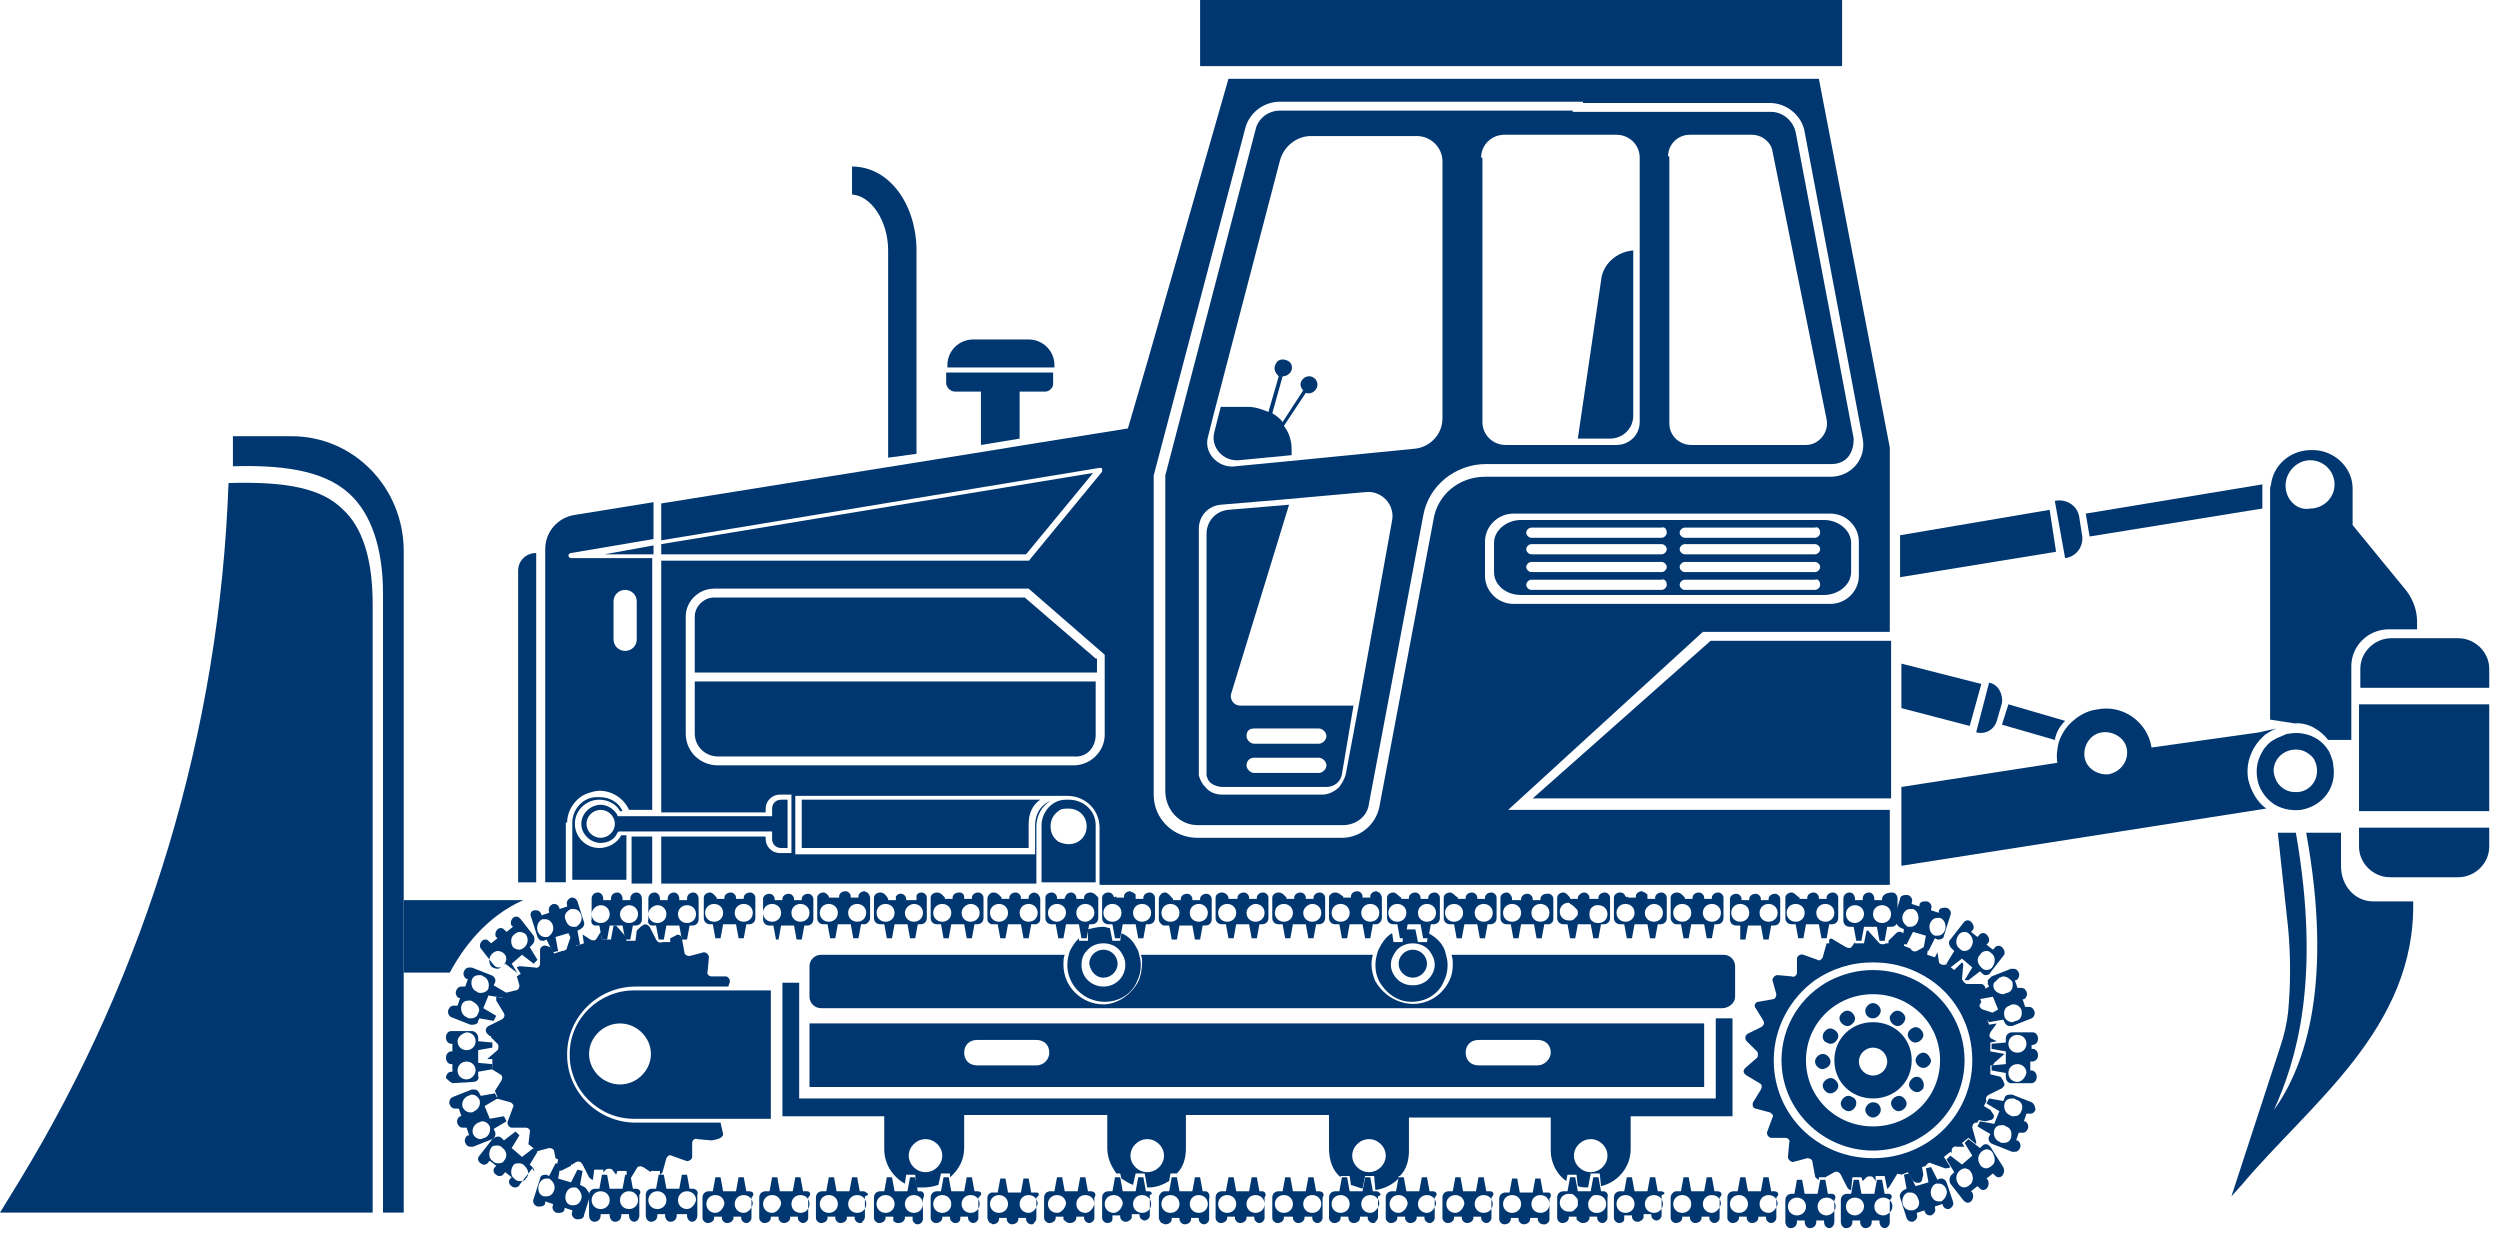 <svg width="161" height="80" viewBox="0 0 161 80" fill="none" xmlns="http://www.w3.org/2000/svg">
<path d="M79.777 29.639L83.181 29.312V28.902C83.181 28.411 83.015 27.838 82.683 27.429L84.094 25.3C84.344 25.382 84.593 25.3 84.759 25.054C84.925 24.809 84.842 24.481 84.593 24.317C84.344 24.154 84.011 24.236 83.845 24.481C83.679 24.727 83.762 24.973 83.928 25.136L82.6 27.183C82.434 26.938 82.185 26.774 81.936 26.61L82.6 24.236C82.849 24.236 83.098 24.072 83.181 23.826C83.264 23.499 83.098 23.253 82.766 23.171C82.434 23.089 82.185 23.253 82.102 23.581C82.019 23.826 82.185 24.072 82.351 24.236L81.687 26.528C81.272 26.364 80.857 26.201 80.359 26.201H78.615L78.2 27.838C77.951 28.821 78.781 29.721 79.777 29.639Z" fill="#003771"/>
<path d="M57.196 16.128V17.356V29.474L59.022 29.228V17.356V15.964C58.939 13.017 57.196 10.725 54.871 10.725V12.526C56.117 12.608 57.196 14.245 57.196 16.128Z" fill="#003771"/>
<path d="M34.531 35.615C33.867 35.615 33.368 36.106 33.368 36.761V56.821H34.531V35.615Z" fill="#003771"/>
<path d="M42.086 35.698V35.125L38.931 35.698H42.086Z" fill="#003771"/>
<path d="M39.761 52.483C39.512 52.073 39.097 51.828 38.682 51.828C38.018 51.828 37.437 52.401 37.437 53.056C37.437 53.711 38.018 54.284 38.682 54.284C39.18 54.284 39.595 54.038 39.761 53.629L39.844 53.547H49.724V54.038C49.724 54.366 49.973 54.611 50.305 54.611H50.72V51.5H50.305C49.973 51.5 49.724 51.746 49.724 52.073V52.564H39.761V52.483ZM38.682 53.956C38.184 53.956 37.769 53.547 37.769 53.056C37.769 52.564 38.184 52.155 38.682 52.155C39.18 52.155 39.595 52.564 39.595 53.056C39.595 53.547 39.18 53.956 38.682 53.956Z" fill="#003771"/>
<path d="M14.717 31.108C14.151 47.033 9.509 62.506 1.245 76.059L-0 78.092H24V38.901C24 35.965 23.321 33.932 22.075 32.803C20.717 31.447 18.453 30.995 14.717 31.108Z" fill="#003771"/>
<path d="M26 35.495C26 31.395 22.778 28.092 18.778 28.092H15V28.32C15 28.889 15 29.459 15 30.028C18.778 29.914 21.111 30.484 22.555 31.85C23.889 33.103 24.666 35.267 24.666 38.228V78.092H26C26 61.93 26 51.304 26 35.495Z" fill="#003771"/>
<path d="M120.623 65.582C120.872 65.582 121.121 65.337 121.121 65.091C121.121 64.845 120.872 64.6 120.623 64.6C120.374 64.6 120.125 64.845 120.125 65.091C120.125 65.418 120.374 65.582 120.623 65.582Z" fill="#003771"/>
<path d="M119.212 65.992C119.461 65.828 119.544 65.582 119.378 65.337C119.212 65.091 118.963 65.009 118.714 65.173C118.465 65.337 118.382 65.582 118.548 65.828C118.714 66.074 119.046 66.156 119.212 65.992Z" fill="#003771"/>
<path d="M117.635 67.136C117.884 67.3 118.133 67.218 118.299 66.973C118.465 66.727 118.382 66.481 118.133 66.318C117.884 66.154 117.635 66.236 117.469 66.481C117.303 66.727 117.386 67.055 117.635 67.136Z" fill="#003771"/>
<path d="M117.884 68.364C117.884 68.119 117.635 67.873 117.386 67.873C117.137 67.873 116.888 68.119 116.888 68.364C116.888 68.61 117.137 68.856 117.386 68.856C117.718 68.774 117.884 68.61 117.884 68.364Z" fill="#003771"/>
<path d="M117.635 69.511C117.386 69.675 117.303 69.92 117.469 70.166C117.635 70.412 117.884 70.493 118.133 70.33C118.382 70.166 118.465 69.92 118.299 69.675C118.133 69.429 117.884 69.347 117.635 69.511Z" fill="#003771"/>
<path d="M119.295 70.657C119.046 70.494 118.797 70.576 118.631 70.821C118.465 71.067 118.548 71.312 118.797 71.476C119.046 71.64 119.295 71.558 119.461 71.312C119.627 71.067 119.544 70.739 119.295 70.657Z" fill="#003771"/>
<path d="M120.623 70.986C120.374 70.986 120.125 71.232 120.125 71.478C120.125 71.723 120.374 71.969 120.623 71.969C120.872 71.969 121.121 71.723 121.121 71.478C121.121 71.232 120.955 70.986 120.623 70.986Z" fill="#003771"/>
<path d="M122.035 70.657C121.786 70.821 121.703 71.067 121.869 71.312C122.035 71.558 122.284 71.64 122.533 71.476C122.782 71.312 122.865 71.067 122.699 70.821C122.533 70.576 122.284 70.494 122.035 70.657Z" fill="#003771"/>
<path d="M123.695 69.429C123.446 69.265 123.197 69.347 123.031 69.593C122.865 69.838 122.948 70.084 123.197 70.248C123.446 70.412 123.695 70.33 123.861 70.084C123.944 69.838 123.861 69.593 123.695 69.429Z" fill="#003771"/>
<path d="M123.862 67.793C123.613 67.793 123.364 68.039 123.364 68.284C123.364 68.53 123.613 68.775 123.862 68.775C124.111 68.775 124.36 68.53 124.36 68.284C124.277 68.039 124.111 67.793 123.862 67.793Z" fill="#003771"/>
<path d="M123.612 67.054C123.861 66.891 123.944 66.645 123.778 66.399C123.612 66.154 123.363 66.072 123.114 66.236C122.864 66.399 122.781 66.645 122.947 66.891C123.114 67.136 123.363 67.218 123.612 67.054Z" fill="#003771"/>
<path d="M121.952 65.992C122.201 66.156 122.45 66.074 122.616 65.828C122.782 65.582 122.699 65.337 122.45 65.173C122.201 65.009 121.952 65.091 121.785 65.337C121.619 65.501 121.702 65.828 121.952 65.992Z" fill="#003771"/>
<path d="M123.363 63.126C122.533 62.716 121.619 62.471 120.623 62.471C119.627 62.471 118.714 62.716 117.884 63.126C115.974 64.108 114.729 66.073 114.729 68.284C114.729 71.477 117.385 74.097 120.623 74.097C123.861 74.097 126.518 71.477 126.518 68.284C126.518 66.073 125.272 64.108 123.363 63.126ZM120.623 72.541C118.216 72.541 116.306 70.658 116.306 68.284C116.306 65.909 118.216 64.026 120.623 64.026C123.031 64.026 124.94 65.909 124.94 68.284C124.94 70.658 123.031 72.541 120.623 72.541Z" fill="#003771"/>
<path d="M71.06 62.961C71.558 62.961 71.973 62.552 71.973 62.061C71.973 61.569 71.558 61.16 71.06 61.16C70.562 61.16 70.147 61.569 70.147 62.061C70.23 62.552 70.562 62.961 71.06 62.961Z" fill="#003771"/>
<path d="M90.984 62.961C91.482 62.961 91.897 62.552 91.897 62.061C91.897 61.569 91.482 61.16 90.984 61.16C90.486 61.16 90.071 61.569 90.071 62.061C90.071 62.552 90.486 62.961 90.984 62.961Z" fill="#003771"/>
<path d="M36.69 67.875V67.957C36.69 70.168 38.516 72.051 40.84 72.051H49.641V63.781H40.84C38.599 63.781 36.69 65.582 36.69 67.875ZM41.92 67.875C41.92 68.939 41.007 69.84 39.927 69.84C38.848 69.84 37.935 68.939 37.935 67.875C37.935 66.811 38.848 65.91 39.927 65.91C41.007 65.91 41.92 66.811 41.92 67.875Z" fill="#003771"/>
<path d="M33.452 62.879L32.953 62.061L33.618 61.487L34.365 62.061L34.614 61.815L34.116 60.996L34.282 60.833C34.448 60.669 34.448 60.423 34.365 60.259L33.535 59.195C33.452 59.113 33.369 59.031 33.286 59.031C33.203 59.031 33.12 59.031 33.036 59.113C32.87 59.277 32.87 59.523 32.953 59.604L33.036 59.686L32.621 60.014L32.538 59.932C32.455 59.85 32.372 59.768 32.289 59.768C32.206 59.768 32.123 59.768 32.04 59.85C31.874 60.014 31.874 60.259 31.957 60.341L32.04 60.423L31.625 60.751L31.542 60.669C31.459 60.587 31.376 60.505 31.293 60.505C31.21 60.505 31.127 60.505 31.044 60.587C30.878 60.751 30.878 60.996 30.961 61.078L31.791 62.142C31.874 62.224 31.957 62.306 32.123 62.306C32.206 62.306 32.289 62.306 32.372 62.224L32.538 62.061L33.286 62.634L33.452 62.879ZM32.372 62.224C32.289 62.306 32.123 62.388 32.04 62.388C31.874 62.388 31.708 62.306 31.625 62.224C31.459 61.979 31.459 61.651 31.708 61.406C31.791 61.324 31.957 61.242 32.04 61.242C32.206 61.242 32.372 61.324 32.455 61.406C32.705 61.651 32.621 61.979 32.372 62.224ZM33.12 60.177C33.203 60.096 33.369 60.014 33.452 60.014C33.618 60.014 33.784 60.096 33.867 60.177C34.033 60.423 34.033 60.751 33.784 60.996C33.701 61.078 33.535 61.16 33.452 61.16C33.286 61.16 33.12 61.078 33.036 60.996C32.87 60.751 32.87 60.341 33.12 60.177Z" fill="#003771"/>
<path d="M32.455 64.272L32.621 63.944L31.791 63.453L31.874 63.289C31.957 63.125 31.874 62.88 31.625 62.798L30.379 62.307C30.296 62.307 30.296 62.307 30.213 62.307C30.047 62.307 29.964 62.389 29.881 62.552C29.798 62.716 29.881 62.962 30.047 63.043H30.13L29.964 63.535H29.881C29.798 63.535 29.798 63.535 29.715 63.535C29.549 63.535 29.466 63.617 29.383 63.78C29.3 63.944 29.383 64.19 29.549 64.272H29.632L29.466 64.763H29.383C29.3 64.763 29.3 64.763 29.217 64.763C29.051 64.763 28.968 64.845 28.885 65.008C28.802 65.172 28.885 65.418 29.051 65.5L30.296 65.991C30.379 65.991 30.379 65.991 30.462 65.991C30.628 65.991 30.794 65.909 30.794 65.745L30.877 65.582L31.791 65.745L31.957 65.418L31.126 64.927L31.459 64.108L32.455 64.272ZM30.794 65.254C30.711 65.5 30.545 65.582 30.296 65.582C30.213 65.582 30.13 65.582 30.047 65.5C29.798 65.418 29.632 65.09 29.715 64.763C29.798 64.517 29.964 64.435 30.213 64.435C30.296 64.435 30.379 64.435 30.462 64.517C30.794 64.681 30.96 65.008 30.794 65.254ZM30.96 63.944C30.877 63.944 30.794 63.944 30.711 63.862C30.462 63.78 30.296 63.453 30.379 63.125C30.462 62.88 30.628 62.798 30.877 62.798C30.96 62.798 31.043 62.798 31.126 62.88C31.375 62.962 31.541 63.289 31.459 63.617C31.459 63.78 31.209 63.944 30.96 63.944Z" fill="#003771"/>
<path d="M29.135 69.757L30.463 69.675C30.712 69.675 30.878 69.512 30.795 69.266V69.02L31.709 68.857V68.529L30.795 68.447V67.629L31.709 67.465V67.137L30.795 67.055V66.81C30.795 66.646 30.629 66.4 30.38 66.4H29.052C28.886 66.4 28.72 66.564 28.72 66.81C28.72 67.055 28.886 67.219 29.052 67.219H29.135V67.71H29.052C28.886 67.71 28.72 67.874 28.72 68.12C28.72 68.365 28.886 68.529 29.052 68.529H29.135V69.02H29.052C28.886 69.02 28.72 69.184 28.72 69.43C28.803 69.512 28.969 69.675 29.135 69.757ZM30.048 69.512C29.716 69.512 29.467 69.266 29.467 68.939C29.467 68.611 29.716 68.365 30.048 68.365C30.38 68.365 30.629 68.611 30.629 68.939C30.629 69.184 30.38 69.512 30.048 69.512ZM30.048 66.482C30.38 66.482 30.629 66.728 30.629 67.055C30.629 67.383 30.38 67.629 30.048 67.629C29.716 67.629 29.467 67.383 29.467 67.055C29.467 66.81 29.716 66.564 30.048 66.482Z" fill="#003771"/>
<path d="M34.198 59.033L34.614 60.343C34.697 60.507 34.779 60.588 34.946 60.588H35.029L35.195 60.507L35.61 61.325L35.942 61.243L35.776 60.343L36.606 60.097L37.021 60.916L37.353 60.834L37.187 59.933L37.353 59.852C37.519 59.77 37.685 59.606 37.602 59.36L37.187 58.05C37.104 57.886 37.021 57.805 36.855 57.805H36.772C36.606 57.887 36.44 58.05 36.523 58.296V58.378L36.025 58.541V58.46C35.942 58.296 35.859 58.214 35.693 58.214H35.61C35.444 58.296 35.278 58.46 35.361 58.705V58.787L34.862 58.951V58.869C34.779 58.705 34.697 58.623 34.531 58.623H34.447C34.198 58.623 34.115 58.869 34.198 59.033ZM36.772 58.541C36.855 58.541 36.855 58.541 36.938 58.541C37.187 58.541 37.353 58.705 37.436 58.951C37.519 59.278 37.353 59.524 37.104 59.688C37.021 59.688 37.021 59.688 36.938 59.688C36.689 59.688 36.523 59.524 36.44 59.278C36.274 58.951 36.44 58.705 36.772 58.541ZM34.946 59.197C35.029 59.197 35.029 59.197 35.112 59.197C35.361 59.197 35.527 59.36 35.61 59.606C35.693 59.933 35.527 60.179 35.278 60.343C35.195 60.343 35.195 60.343 35.112 60.343C34.862 60.343 34.697 60.179 34.614 59.933C34.531 59.606 34.697 59.278 34.946 59.197Z" fill="#003771"/>
<path d="M38.35 59.605H38.599L38.765 60.506H39.097L39.263 59.605H40.093L40.259 60.506H40.591L40.757 59.605H40.923C41.172 59.605 41.339 59.441 41.339 59.196V57.886C41.339 57.64 41.172 57.477 41.006 57.477C40.757 57.477 40.591 57.64 40.591 57.886V57.968H40.093V57.886C40.093 57.64 39.927 57.477 39.761 57.477C39.512 57.477 39.346 57.64 39.346 57.886V57.968H38.848V57.886C38.848 57.64 38.682 57.477 38.516 57.477C38.267 57.477 38.101 57.64 38.101 57.886V59.196C38.018 59.441 38.184 59.605 38.35 59.605ZM40.508 58.295C40.84 58.295 41.089 58.541 41.089 58.868C41.089 59.196 40.84 59.442 40.508 59.442C40.176 59.442 39.927 59.196 39.927 58.868C39.927 58.541 40.259 58.295 40.508 58.295ZM38.682 58.295C39.014 58.295 39.263 58.541 39.263 58.868C39.263 59.196 39.014 59.442 38.682 59.442C38.35 59.442 38.101 59.196 38.101 58.868C38.101 58.541 38.433 58.295 38.682 58.295Z" fill="#003771"/>
<path d="M42.003 59.605H42.252L42.418 60.506H42.75L42.916 59.605H43.746L43.912 60.506H44.244L44.41 59.605H44.576C44.825 59.605 44.991 59.441 44.991 59.196V57.886C44.991 57.64 44.825 57.477 44.659 57.477C44.41 57.477 44.244 57.64 44.244 57.886V57.968H43.746V57.886C43.746 57.64 43.58 57.477 43.414 57.477C43.165 57.477 42.999 57.64 42.999 57.886V57.968H42.501V57.886C42.501 57.64 42.335 57.477 42.169 57.477C41.92 57.477 41.754 57.64 41.754 57.886V59.196C41.67 59.441 41.837 59.605 42.003 59.605ZM44.244 58.295C44.576 58.295 44.825 58.541 44.825 58.868C44.825 59.196 44.576 59.442 44.244 59.442C43.912 59.442 43.663 59.196 43.663 58.868C43.663 58.541 43.912 58.295 44.244 58.295ZM42.335 58.295C42.667 58.295 42.916 58.541 42.916 58.868C42.916 59.196 42.667 59.442 42.335 59.442C42.003 59.442 41.754 59.196 41.754 58.868C41.754 58.541 42.086 58.295 42.335 58.295Z" fill="#003771"/>
<path d="M34.282 75.162L34.116 74.998L34.614 74.179L34.365 73.934L33.617 74.507L32.953 73.934L33.452 73.115L33.202 72.869L32.455 73.442L32.289 73.278C32.206 73.197 32.123 73.197 32.04 73.197C31.957 73.197 31.791 73.279 31.708 73.361L30.878 74.425C30.712 74.588 30.795 74.834 30.961 74.916C31.127 75.08 31.376 74.998 31.459 74.834L31.542 74.752L31.957 75.08L31.874 75.162C31.708 75.325 31.791 75.571 31.957 75.653C32.123 75.817 32.372 75.735 32.455 75.571L32.538 75.489L32.953 75.817L32.87 75.899C32.704 76.062 32.787 76.308 32.953 76.39C33.036 76.472 33.119 76.472 33.202 76.472C33.285 76.472 33.452 76.39 33.452 76.308L34.282 75.243C34.448 75.571 34.448 75.325 34.282 75.162ZM32.455 74.752C32.372 74.916 32.206 74.916 32.04 74.916C31.874 74.916 31.791 74.834 31.708 74.752C31.459 74.588 31.459 74.179 31.625 73.934C31.708 73.77 31.874 73.77 32.04 73.77C32.206 73.77 32.289 73.852 32.372 73.934C32.621 74.097 32.704 74.507 32.455 74.752ZM33.867 75.899C33.784 76.062 33.617 76.062 33.452 76.062C33.285 76.062 33.202 75.98 33.119 75.899C32.87 75.735 32.87 75.325 33.036 75.08C33.119 74.916 33.285 74.916 33.452 74.916C33.617 74.916 33.701 74.998 33.784 75.08C34.033 75.325 34.116 75.653 33.867 75.899Z" fill="#003771"/>
<path d="M31.874 72.868L31.791 72.704L32.621 72.213L32.455 71.885L31.542 72.049L31.21 71.23L32.04 70.739L31.874 70.412L30.961 70.575L30.878 70.412C30.795 70.248 30.712 70.166 30.546 70.166C30.463 70.166 30.463 70.166 30.38 70.166L29.134 70.657C28.968 70.739 28.885 70.985 28.968 71.148C29.051 71.312 29.134 71.394 29.3 71.394C29.384 71.394 29.384 71.394 29.466 71.394H29.549L29.715 71.885H29.633C29.466 71.967 29.384 72.213 29.466 72.377C29.549 72.54 29.633 72.622 29.799 72.622C29.882 72.622 29.882 72.622 29.965 72.622H30.048L30.214 73.114H30.131C29.965 73.195 29.882 73.441 29.965 73.605C30.048 73.769 30.131 73.85 30.297 73.85C30.38 73.85 30.38 73.85 30.463 73.85L31.708 73.359C31.874 73.277 31.957 73.032 31.874 72.868ZM30.297 71.64C30.048 71.64 29.882 71.476 29.799 71.312C29.715 71.067 29.799 70.739 30.131 70.575C30.214 70.575 30.297 70.493 30.38 70.493C30.629 70.493 30.795 70.657 30.878 70.821C30.961 71.067 30.878 71.394 30.546 71.558C30.463 71.64 30.38 71.64 30.297 71.64ZM31.21 73.277C31.127 73.277 31.044 73.359 30.961 73.359C30.712 73.359 30.546 73.195 30.463 73.032C30.38 72.786 30.463 72.459 30.795 72.295C30.878 72.295 30.961 72.213 31.044 72.213C31.293 72.213 31.459 72.377 31.542 72.54C31.625 72.868 31.459 73.195 31.21 73.277Z" fill="#003771"/>
<path d="M37.52 76.39L37.354 76.308L37.52 75.407L37.188 75.325L36.773 76.144L35.943 75.899L36.109 74.998L35.777 74.916L35.362 75.735L35.196 75.653H35.113C34.947 75.653 34.781 75.735 34.781 75.899L34.365 77.209C34.282 77.372 34.365 77.618 34.614 77.7C34.698 77.7 34.698 77.7 34.781 77.7C34.947 77.7 35.113 77.618 35.113 77.454V77.372L35.611 77.536V77.618C35.528 77.782 35.611 78.027 35.86 78.109C35.943 78.109 35.943 78.109 36.026 78.109C36.192 78.109 36.358 78.027 36.358 77.864V77.782L36.856 77.945V78.027C36.773 78.191 36.856 78.437 37.105 78.519C37.188 78.519 37.188 78.519 37.271 78.519C37.437 78.519 37.603 78.437 37.603 78.273L38.018 76.963C37.852 76.717 37.769 76.472 37.52 76.39ZM35.694 76.635C35.611 76.881 35.445 77.045 35.196 77.045C35.113 77.045 35.113 77.045 35.03 77.045C34.698 76.963 34.614 76.635 34.698 76.308C34.781 76.062 34.947 75.899 35.196 75.899C35.279 75.899 35.279 75.899 35.362 75.899C35.611 76.062 35.777 76.308 35.694 76.635ZM37.437 77.209C37.354 77.454 37.188 77.618 36.939 77.618C36.856 77.618 36.856 77.618 36.773 77.618C36.441 77.536 36.358 77.209 36.441 76.881C36.524 76.635 36.69 76.472 36.939 76.472C37.022 76.472 37.022 76.472 37.105 76.472C37.354 76.635 37.52 76.963 37.437 77.209Z" fill="#003771"/>
<path d="M40.924 76.553H40.758L40.592 75.652H40.26L40.093 76.553H39.263L39.097 75.652H38.765L38.599 76.553H38.35C38.101 76.553 37.935 76.717 37.935 76.962V78.272C37.935 78.518 38.101 78.682 38.267 78.682C38.516 78.682 38.682 78.518 38.682 78.272V78.19H39.263V78.272C39.263 78.518 39.429 78.682 39.595 78.682C39.844 78.682 40.011 78.518 40.011 78.272V78.19H40.509V78.272C40.509 78.518 40.675 78.682 40.841 78.682C41.007 78.682 41.173 78.518 41.173 78.272V76.962C41.339 76.717 41.173 76.553 40.924 76.553ZM38.682 77.863C38.35 77.863 38.101 77.617 38.101 77.29C38.101 76.962 38.35 76.717 38.682 76.717C39.014 76.717 39.263 76.962 39.263 77.29C39.263 77.617 39.014 77.863 38.682 77.863ZM40.509 77.863C40.176 77.863 39.927 77.617 39.927 77.29C39.927 76.962 40.176 76.717 40.509 76.717C40.841 76.717 41.09 76.962 41.09 77.29C41.09 77.617 40.841 77.863 40.509 77.863Z" fill="#003771"/>
<path d="M44.577 76.553H44.41L44.244 75.652H43.912L43.746 76.553H42.916L42.75 75.652H42.418L42.252 76.553H42.003C41.754 76.553 41.588 76.717 41.588 76.962V78.272C41.588 78.518 41.754 78.682 41.92 78.682C42.169 78.682 42.335 78.518 42.335 78.272V78.19H42.833V78.272C42.833 78.518 42.999 78.682 43.165 78.682C43.414 78.682 43.58 78.518 43.58 78.272V78.19H44.244V78.272C44.244 78.518 44.41 78.682 44.577 78.682C44.743 78.682 44.909 78.518 44.909 78.272V76.962C44.992 76.717 44.826 76.553 44.577 76.553ZM42.335 77.863C42.003 77.863 41.754 77.617 41.754 77.29C41.754 76.962 42.003 76.717 42.335 76.717C42.667 76.717 42.916 76.962 42.916 77.29C42.916 77.617 42.667 77.863 42.335 77.863ZM44.244 77.863C43.912 77.863 43.663 77.617 43.663 77.29C43.663 76.962 43.912 76.717 44.244 76.717C44.577 76.717 44.826 76.962 44.826 77.29C44.743 77.617 44.493 77.863 44.244 77.863Z" fill="#003771"/>
<path d="M126.767 63.125L127.514 62.552L127.68 62.716C127.763 62.798 127.846 62.798 127.929 62.798C128.012 62.798 128.178 62.716 128.178 62.634L129.008 61.569C129.174 61.406 129.091 61.16 128.925 60.996C128.759 60.833 128.51 60.914 128.427 61.078L128.344 61.16L127.929 60.833L128.012 60.751C128.178 60.587 128.095 60.341 127.929 60.178C127.763 60.014 127.514 60.096 127.431 60.26L127.348 60.341L126.933 60.014L127.016 59.932C127.182 59.768 127.099 59.523 126.933 59.359C126.767 59.195 126.518 59.277 126.435 59.441L125.604 60.505C125.438 60.669 125.521 60.914 125.687 61.078L125.853 61.242L125.355 62.061L125.604 62.306L126.352 61.733L127.016 62.306L126.518 63.125H126.767ZM127.514 61.488C127.597 61.324 127.763 61.242 127.929 61.242C128.095 61.242 128.178 61.324 128.261 61.406C128.51 61.569 128.51 61.979 128.344 62.224C128.261 62.388 128.095 62.47 127.929 62.47C127.763 62.47 127.68 62.388 127.597 62.306C127.348 62.061 127.265 61.733 127.514 61.488ZM126.933 60.996C126.85 61.16 126.684 61.242 126.518 61.242C126.352 61.242 126.269 61.16 126.186 61.078C125.936 60.914 125.936 60.505 126.103 60.26C126.186 60.096 126.352 60.014 126.518 60.014C126.684 60.014 126.767 60.096 126.85 60.178C127.099 60.423 127.099 60.751 126.933 60.996Z" fill="#003771"/>
<path d="M128.096 65.827L129.009 65.664L129.092 65.827C129.175 65.991 129.258 66.073 129.424 66.073C129.507 66.073 129.507 66.073 129.59 66.073L130.836 65.582C131.002 65.5 131.085 65.254 131.002 65.091C130.919 64.927 130.836 64.845 130.67 64.845C130.587 64.845 130.587 64.845 130.504 64.845H130.421L130.255 64.354H130.338C130.504 64.272 130.587 64.026 130.504 63.862C130.421 63.699 130.338 63.617 130.172 63.617C130.089 63.617 130.089 63.617 130.006 63.617H129.923L129.756 63.126H129.84C130.006 63.044 130.089 62.798 130.006 62.634C129.923 62.471 129.84 62.389 129.673 62.389C129.59 62.389 129.59 62.389 129.507 62.389L128.262 62.88C128.179 62.962 128.096 63.044 128.013 63.126C128.013 63.207 128.013 63.289 128.013 63.371L128.096 63.535L127.266 64.026L127.432 64.354L128.345 64.19L128.677 65.009L127.847 65.5L128.096 65.827ZM129.673 64.681C129.923 64.681 130.089 64.845 130.172 65.009C130.255 65.336 130.172 65.664 129.84 65.746C129.756 65.746 129.673 65.827 129.59 65.827C129.341 65.827 129.175 65.664 129.092 65.5C129.009 65.172 129.092 64.845 129.424 64.763C129.507 64.681 129.59 64.681 129.673 64.681ZM128.428 63.699C128.345 63.535 128.345 63.289 128.511 63.207C128.594 63.126 128.677 63.044 128.76 62.962C128.843 62.962 128.926 62.88 129.009 62.88C129.175 62.88 129.341 62.962 129.507 63.126L129.59 63.207C129.673 63.535 129.59 63.862 129.258 63.944C129.175 63.944 129.092 64.026 129.009 64.026C128.76 64.026 128.511 63.862 128.428 63.699Z" fill="#003771"/>
<path d="M130.834 67.301C131.083 67.301 131.249 67.137 131.249 66.892C131.249 66.646 131.083 66.482 130.917 66.482H129.589C129.34 66.482 129.174 66.646 129.174 66.892V67.137L128.261 67.219V67.547L129.174 67.71V68.529L128.261 68.611V68.939L129.174 69.102V69.348C129.174 69.594 129.34 69.757 129.506 69.757H130.834V69.839V69.757C131 69.757 131.166 69.594 131.166 69.348C131.166 69.102 131 68.939 130.834 68.939H130.751V68.365H130.834C131.083 68.365 131.249 68.202 131.249 67.956C131.249 67.71 131.083 67.547 130.917 67.547H130.834V66.974V67.301ZM129.921 69.676C129.589 69.676 129.34 69.43 129.34 69.102C129.34 68.775 129.589 68.529 129.921 68.529C130.253 68.529 130.502 68.775 130.502 69.102C130.419 69.43 130.17 69.676 129.921 69.676ZM129.921 67.792C129.589 67.792 129.34 67.547 129.34 67.219C129.34 66.892 129.589 66.646 129.921 66.646C130.253 66.646 130.502 66.892 130.502 67.219C130.502 67.547 130.253 67.792 129.921 67.792Z" fill="#003771"/>
<path d="M122.45 59.767L122.616 59.849L122.45 60.75L122.782 60.832L123.197 60.013L124.028 60.259L123.861 61.159L124.194 61.241L124.609 60.422L124.775 60.504H124.858C125.024 60.504 125.19 60.422 125.19 60.259L125.605 58.949C125.688 58.785 125.605 58.539 125.356 58.457C125.273 58.457 125.273 58.457 125.19 58.457C125.024 58.457 124.858 58.539 124.858 58.703V58.785L124.36 58.621V58.539C124.443 58.376 124.36 58.13 124.111 58.048C124.028 58.048 124.028 58.048 123.945 58.048C123.778 58.048 123.612 58.13 123.612 58.294V58.376L123.114 58.212V58.13C123.197 57.966 123.114 57.721 122.865 57.639C122.782 57.639 122.782 57.639 122.699 57.639C122.533 57.639 122.367 57.721 122.367 57.884L121.952 59.194C122.118 59.44 122.201 59.685 122.45 59.767ZM124.277 59.522C124.36 59.276 124.526 59.112 124.775 59.112C124.858 59.112 124.858 59.112 124.941 59.112C125.19 59.194 125.356 59.522 125.273 59.849C125.19 60.095 125.024 60.259 124.775 60.259C124.692 60.259 124.692 60.259 124.609 60.259C124.36 60.177 124.194 59.849 124.277 59.522ZM122.533 58.949C122.616 58.703 122.782 58.539 123.031 58.539C123.114 58.539 123.114 58.539 123.197 58.539C123.446 58.621 123.612 58.949 123.529 59.276C123.446 59.522 123.28 59.685 123.031 59.685C122.948 59.685 122.948 59.685 122.865 59.685C122.616 59.522 122.45 59.276 122.533 58.949Z" fill="#003771"/>
<path d="M121.204 57.886V57.968H120.706V57.886C120.706 57.64 120.54 57.477 120.374 57.477C120.125 57.477 119.959 57.64 119.959 57.886V57.968H119.461V57.886C119.461 57.64 119.295 57.477 119.129 57.477C118.88 57.477 118.714 57.64 118.714 57.886V59.278C118.714 59.523 118.88 59.687 119.129 59.687H119.378L119.544 60.588H119.876L120.042 59.687H120.872L121.038 60.588H121.37L121.536 59.687H121.785C122.034 59.687 122.2 59.523 122.2 59.278V57.886C122.2 57.64 122.034 57.477 121.868 57.477C121.37 57.477 121.204 57.722 121.204 57.886ZM119.461 59.442C119.129 59.442 118.88 59.196 118.88 58.868C118.88 58.541 119.129 58.295 119.461 58.295C119.793 58.295 120.042 58.541 120.042 58.868C120.042 59.196 119.71 59.442 119.461 59.442ZM121.785 58.868C121.785 59.196 121.536 59.442 121.204 59.442C120.872 59.442 120.623 59.196 120.623 58.868C120.623 58.541 120.872 58.295 121.204 58.295C121.536 58.295 121.785 58.541 121.785 58.868Z" fill="#003771"/>
<path d="M128.178 73.851C128.095 73.769 128.012 73.687 127.929 73.687C127.846 73.687 127.763 73.687 127.68 73.769L127.514 73.933L126.767 73.359L126.518 73.605L127.016 74.424L126.352 74.997L125.604 74.424L125.355 74.669L125.853 75.488L125.687 75.652C125.521 75.816 125.521 76.061 125.604 76.225L126.435 77.289C126.518 77.371 126.601 77.453 126.684 77.453C126.767 77.453 126.85 77.453 126.933 77.371C127.099 77.207 127.099 76.962 127.016 76.798L126.933 76.716L127.348 76.389L127.431 76.471C127.514 76.552 127.597 76.634 127.68 76.634C127.763 76.634 127.846 76.634 127.929 76.552C128.095 76.389 128.095 76.143 128.012 75.979L127.929 75.897L128.344 75.57L128.427 75.652C128.51 75.734 128.593 75.816 128.676 75.816C128.759 75.816 128.842 75.816 128.925 75.734C129.091 75.57 129.091 75.324 129.008 75.161L128.178 73.851ZM126.85 76.307C126.767 76.389 126.601 76.471 126.518 76.471C126.352 76.471 126.186 76.389 126.103 76.225C125.936 75.979 125.936 75.652 126.186 75.406C126.269 75.324 126.435 75.242 126.518 75.242C126.684 75.242 126.85 75.324 126.933 75.488C127.099 75.734 127.099 76.143 126.85 76.307ZM128.261 75.079C128.178 75.161 128.012 75.242 127.929 75.242C127.763 75.242 127.597 75.161 127.514 74.997C127.348 74.751 127.348 74.424 127.597 74.178C127.68 74.096 127.846 74.014 127.929 74.014C128.095 74.014 128.261 74.096 128.344 74.26C128.51 74.588 128.51 74.915 128.261 75.079Z" fill="#003771"/>
<path d="M130.835 70.985L129.59 70.494C129.507 70.494 129.507 70.494 129.424 70.494C129.258 70.494 129.092 70.576 129.092 70.74L129.009 70.903L128.095 70.74L127.929 71.067L128.76 71.558L128.428 72.377L127.514 72.213L127.348 72.541L128.178 73.032L128.095 73.196C128.012 73.36 128.095 73.605 128.345 73.687L129.59 74.178C129.673 74.178 129.673 74.178 129.756 74.178C129.922 74.178 130.005 74.097 130.088 73.933C130.171 73.769 130.088 73.523 129.922 73.442H129.839L130.005 72.95H130.088C130.171 72.95 130.171 72.95 130.254 72.95C130.42 72.95 130.503 72.868 130.586 72.705C130.669 72.541 130.586 72.295 130.42 72.213H130.337L130.503 71.722H130.586C130.669 71.722 130.669 71.722 130.752 71.722C130.918 71.722 131.001 71.64 131.084 71.477C131.084 71.313 131.001 71.067 130.835 70.985ZM129.507 73.278C129.424 73.523 129.258 73.605 129.009 73.605C128.926 73.605 128.843 73.605 128.76 73.523C128.511 73.442 128.345 73.114 128.428 72.787C128.511 72.541 128.677 72.459 128.926 72.459C129.009 72.459 129.092 72.459 129.175 72.541C129.507 72.623 129.59 72.95 129.507 73.278ZM130.171 71.558C130.088 71.804 129.922 71.886 129.673 71.886C129.59 71.886 129.507 71.886 129.424 71.804C129.175 71.722 129.009 71.395 129.092 71.067C129.175 70.822 129.341 70.74 129.59 70.74C129.673 70.74 129.756 70.74 129.839 70.822C130.171 70.903 130.337 71.231 130.171 71.558Z" fill="#003771"/>
<path d="M125.356 76.143C125.273 75.979 125.19 75.897 125.024 75.897H124.941L124.775 75.979L124.36 75.16L124.028 75.242L124.194 76.143L123.364 76.388L122.948 75.57L122.616 75.651L122.782 76.552L122.616 76.634C122.45 76.716 122.284 76.961 122.367 77.125L122.782 78.435C122.865 78.599 122.948 78.681 123.114 78.681H123.198C123.364 78.599 123.53 78.435 123.447 78.189V78.108L123.945 77.944V78.026C124.028 78.189 124.111 78.271 124.277 78.271H124.36C124.526 78.19 124.692 78.026 124.609 77.78V77.698L125.107 77.534V77.616C125.19 77.78 125.273 77.862 125.439 77.862H125.522C125.688 77.78 125.854 77.616 125.771 77.371L125.356 76.143ZM123.198 77.944C123.114 77.944 123.114 77.944 123.031 77.944C122.782 77.944 122.616 77.78 122.533 77.534C122.45 77.207 122.616 76.879 122.865 76.798C122.948 76.798 122.948 76.798 123.031 76.798C123.281 76.798 123.447 76.961 123.53 77.207C123.696 77.534 123.53 77.862 123.198 77.944ZM125.024 77.371C124.941 77.371 124.941 77.371 124.858 77.371C124.609 77.371 124.443 77.207 124.36 76.961C124.277 76.634 124.443 76.306 124.692 76.225C124.775 76.225 124.775 76.225 124.858 76.225C125.107 76.225 125.273 76.388 125.356 76.634C125.439 76.88 125.273 77.207 125.024 77.371Z" fill="#003771"/>
<path d="M121.62 76.881H121.371L121.205 75.981H120.873L120.707 76.881H119.877L119.711 75.981H119.379L119.213 76.881H118.964C118.715 76.881 118.549 77.045 118.549 77.29V78.682C118.549 78.928 118.715 79.092 118.881 79.092C119.13 79.092 119.296 78.928 119.296 78.682V78.6H119.794V78.682C119.794 78.928 119.96 79.092 120.126 79.092C120.375 79.092 120.541 78.928 120.541 78.682V78.6H121.039V78.682C121.039 78.928 121.205 79.092 121.371 79.092C121.537 79.092 121.703 78.928 121.703 78.682V77.29C121.953 77.045 121.787 76.881 121.62 76.881ZM119.462 78.273C119.13 78.273 118.881 78.027 118.881 77.7C118.881 77.372 119.13 77.127 119.462 77.127C119.794 77.127 120.043 77.372 120.043 77.7C120.043 78.027 119.711 78.273 119.462 78.273ZM121.288 78.273C120.956 78.273 120.707 78.027 120.707 77.7C120.707 77.372 120.956 77.127 121.288 77.127C121.62 77.127 121.87 77.372 121.87 77.7C121.87 78.027 121.537 78.273 121.288 78.273Z" fill="#003771"/>
<path d="M117.966 76.881H117.717L117.551 75.981H117.219L117.053 76.881H116.222L116.056 75.981H115.724L115.558 76.881H115.392C115.143 76.881 114.977 77.045 114.977 77.29V78.682C114.977 78.928 115.143 79.092 115.309 79.092C115.558 79.092 115.724 78.928 115.724 78.682V78.6H116.222V78.682C116.222 78.928 116.389 79.092 116.555 79.092C116.804 79.092 116.97 78.928 116.97 78.682V78.6H117.468V78.682C117.468 78.928 117.634 79.092 117.8 79.092C117.966 79.092 118.132 78.928 118.132 78.682V77.29C118.298 77.045 118.132 76.881 117.966 76.881ZM115.724 78.273C115.392 78.273 115.143 78.027 115.143 77.7C115.143 77.372 115.392 77.127 115.724 77.127C116.056 77.127 116.306 77.372 116.306 77.7C116.306 78.027 116.056 78.273 115.724 78.273ZM117.634 78.273C117.302 78.273 117.053 78.027 117.053 77.7C117.053 77.372 117.302 77.127 117.634 77.127C117.966 77.127 118.215 77.372 118.215 77.7C118.215 78.027 117.883 78.273 117.634 78.273Z" fill="#003771"/>
<path d="M45.739 57.477C45.49 57.477 45.324 57.64 45.324 57.804V59.114C45.324 59.36 45.49 59.523 45.739 59.523H45.905L46.071 60.424H46.404L46.569 59.523H47.4L47.566 60.424H47.898L48.064 59.523H48.23C48.479 59.523 48.645 59.36 48.645 59.114V57.804C48.645 57.64 48.479 57.477 48.313 57.477C48.064 57.477 47.898 57.64 47.898 57.804V57.886H47.4V57.804C47.4 57.64 47.234 57.477 47.068 57.477C46.819 57.477 46.653 57.64 46.653 57.804V57.886H46.154V57.804C46.071 57.722 45.905 57.477 45.739 57.477ZM47.898 58.214C48.23 58.214 48.479 58.459 48.479 58.786C48.479 59.114 48.23 59.36 47.898 59.36C47.566 59.36 47.317 59.114 47.317 58.786C47.317 58.459 47.566 58.214 47.898 58.214ZM46.569 58.786C46.569 59.114 46.321 59.36 45.988 59.36C45.656 59.36 45.407 59.114 45.407 58.786C45.407 58.459 45.656 58.214 45.988 58.214C46.321 58.214 46.569 58.459 46.569 58.786Z" fill="#003771"/>
<path d="M64.004 57.477C63.921 57.477 63.838 57.477 63.755 57.558C63.672 57.64 63.589 57.722 63.589 57.886V59.196C63.589 59.36 63.672 59.442 63.838 59.523C63.921 59.523 63.921 59.523 64.004 59.523H64.253L64.419 60.424H64.751L64.917 59.523H65.747L65.913 60.424H66.245L66.411 59.523H66.577C66.66 59.523 66.66 59.523 66.743 59.523C66.909 59.442 66.992 59.36 66.992 59.196V57.886C66.992 57.804 66.909 57.64 66.826 57.558C66.743 57.558 66.66 57.477 66.66 57.477C66.411 57.477 66.245 57.64 66.245 57.804V57.886H65.747V57.804C65.747 57.64 65.581 57.477 65.415 57.477C65.166 57.477 65 57.64 65 57.804V57.886H64.502V57.804C64.419 57.722 64.253 57.477 64.004 57.477ZM66.245 58.214C66.577 58.214 66.826 58.459 66.826 58.786C66.826 59.114 66.577 59.36 66.245 59.36C65.913 59.36 65.664 59.114 65.664 58.786C65.664 58.459 65.913 58.214 66.245 58.214ZM64.917 58.786C64.917 59.114 64.668 59.36 64.336 59.36C64.004 59.36 63.755 59.114 63.755 58.786C63.755 58.459 64.004 58.214 64.336 58.214C64.668 58.214 64.917 58.459 64.917 58.786Z" fill="#003771"/>
<path d="M97.046 57.477C96.796 57.477 96.63 57.64 96.63 57.804V59.114C96.63 59.36 96.796 59.523 97.046 59.523H97.294L97.461 60.424H97.793L97.959 59.523H98.789L98.955 60.424H99.287L99.453 59.523H99.619C99.702 59.523 99.702 59.523 99.785 59.523C99.951 59.442 100.034 59.36 100.034 59.196V57.886C100.034 57.722 99.951 57.64 99.785 57.558C99.702 57.558 99.702 57.558 99.619 57.558C99.37 57.558 99.204 57.722 99.204 57.886V57.968H98.706V57.886C98.706 57.722 98.54 57.558 98.374 57.558C98.125 57.558 97.959 57.722 97.959 57.886V57.968H97.378V57.886C97.378 57.722 97.212 57.477 97.046 57.477ZM99.204 58.214C99.536 58.214 99.785 58.459 99.785 58.786C99.785 59.114 99.536 59.36 99.204 59.36C98.872 59.36 98.623 59.114 98.623 58.786C98.623 58.459 98.872 58.214 99.204 58.214ZM97.959 58.786C97.959 59.114 97.71 59.36 97.378 59.36C97.046 59.36 96.796 59.114 96.796 58.786C96.796 58.459 97.046 58.214 97.378 58.214C97.71 58.214 97.959 58.459 97.959 58.786Z" fill="#003771"/>
<path d="M50.138 60.506L50.304 59.605H51.135L51.3 60.506H51.633L51.799 59.605H51.965C52.214 59.605 52.38 59.442 52.38 59.196V57.886C52.38 57.722 52.214 57.559 52.048 57.559C51.799 57.559 51.633 57.722 51.633 57.886V57.968H51.135V57.886C51.135 57.722 50.968 57.559 50.802 57.559C50.553 57.559 50.387 57.722 50.387 57.886V57.968H49.889V57.886C49.889 57.722 49.723 57.559 49.557 57.559C49.308 57.559 49.142 57.722 49.142 57.886V59.196C49.142 59.442 49.308 59.605 49.557 59.605H49.806L49.972 60.506H50.138ZM51.55 58.214C51.882 58.214 52.131 58.459 52.131 58.787C52.131 59.114 51.882 59.36 51.55 59.36C51.218 59.36 50.968 59.114 50.968 58.787C50.968 58.459 51.218 58.214 51.55 58.214ZM49.142 58.787C49.142 58.459 49.391 58.214 49.723 58.214C50.055 58.214 50.304 58.459 50.304 58.787C50.304 59.114 50.055 59.36 49.723 59.36C49.391 59.36 49.142 59.114 49.142 58.787Z" fill="#003771"/>
<path d="M53.044 57.476C52.795 57.476 52.629 57.64 52.629 57.804V59.114C52.629 59.359 52.795 59.523 53.044 59.523H53.293L53.459 60.424H53.791L53.957 59.523H54.787L54.953 60.424H55.285L55.452 59.523H55.617C55.701 59.523 55.784 59.523 55.867 59.441C55.95 59.359 56.033 59.278 56.033 59.114V57.804C56.033 57.722 55.95 57.558 55.867 57.476C55.784 57.476 55.701 57.395 55.701 57.395C55.452 57.395 55.285 57.558 55.285 57.722V57.804H54.787V57.722C54.787 57.558 54.621 57.395 54.455 57.395C54.206 57.395 54.04 57.558 54.04 57.722V57.804H53.376V57.722C53.376 57.722 53.21 57.476 53.044 57.476ZM55.202 58.213C55.535 58.213 55.784 58.459 55.784 58.786C55.784 59.114 55.535 59.359 55.202 59.359C54.87 59.359 54.621 59.114 54.621 58.786C54.621 58.459 54.87 58.213 55.202 58.213ZM53.957 58.786C53.957 59.114 53.708 59.359 53.376 59.359C53.044 59.359 52.795 59.114 52.795 58.786C52.795 58.459 53.044 58.213 53.376 58.213C53.708 58.213 53.957 58.459 53.957 58.786Z" fill="#003771"/>
<path d="M56.698 57.477C56.449 57.477 56.283 57.64 56.283 57.804V59.114C56.283 59.36 56.449 59.523 56.698 59.523H56.947L57.113 60.424H57.445L57.611 59.523H58.441L58.607 60.424H58.94L59.105 59.523H59.272C59.521 59.523 59.687 59.36 59.687 59.114V57.804C59.687 57.64 59.521 57.477 59.355 57.477C59.189 57.477 59.023 57.558 59.023 57.722C59.023 57.804 59.023 57.804 59.023 57.886V57.968H58.358V57.886C58.358 57.722 58.192 57.558 58.026 57.558C57.943 57.558 57.86 57.558 57.777 57.64L57.694 57.722C57.694 57.804 57.694 57.804 57.694 57.886V57.968H57.196V57.886C57.113 57.722 56.947 57.477 56.698 57.477ZM58.856 58.214C59.189 58.214 59.438 58.459 59.438 58.786C59.438 59.114 59.189 59.36 58.856 59.36C58.524 59.36 58.275 59.114 58.275 58.786C58.275 58.459 58.607 58.214 58.856 58.214ZM57.611 58.786C57.611 59.114 57.362 59.36 57.03 59.36C56.698 59.36 56.449 59.114 56.449 58.786C56.449 58.459 56.698 58.214 57.03 58.214C57.362 58.214 57.611 58.459 57.611 58.786Z" fill="#003771"/>
<path d="M60.35 57.477C60.101 57.477 59.935 57.64 59.935 57.804V59.114C59.935 59.36 60.101 59.523 60.35 59.523H60.599L60.765 60.424H61.097L61.263 59.523H62.093L62.259 60.424H62.591L62.757 59.523H62.923C63.172 59.523 63.338 59.36 63.338 59.114V57.804C63.338 57.64 63.172 57.477 63.006 57.477C62.757 57.477 62.591 57.64 62.591 57.804V57.886H62.093V57.804C62.093 57.722 62.093 57.64 62.01 57.558C61.927 57.477 61.844 57.477 61.761 57.477C61.512 57.477 61.346 57.64 61.346 57.804V57.886H60.848V57.804C60.765 57.722 60.599 57.477 60.35 57.477ZM62.508 58.214C62.84 58.214 63.089 58.459 63.089 58.786C63.089 59.114 62.84 59.36 62.508 59.36C62.176 59.36 61.927 59.114 61.927 58.786C61.927 58.459 62.259 58.214 62.508 58.214ZM61.263 58.786C61.263 59.114 61.014 59.36 60.682 59.36C60.35 59.36 60.101 59.114 60.101 58.786C60.101 58.459 60.35 58.214 60.682 58.214C61.014 58.214 61.263 58.459 61.263 58.786Z" fill="#003771"/>
<path d="M70.23 57.477C69.981 57.477 69.814 57.64 69.814 57.804V57.886H69.316V57.804C69.316 57.64 69.15 57.477 68.984 57.477C68.818 57.477 68.735 57.558 68.652 57.64C68.652 57.722 68.569 57.804 68.569 57.804V57.886H68.071V57.804C68.071 57.64 67.905 57.477 67.739 57.477C67.49 57.477 67.324 57.64 67.324 57.804V59.114C67.324 59.36 67.49 59.523 67.739 59.523H67.988L68.154 60.424H68.486L68.652 59.523H69.482L69.648 60.424H69.981L70.147 59.523H70.313C70.562 59.523 70.728 59.36 70.728 59.114V57.804C70.645 57.722 70.479 57.477 70.23 57.477ZM68.071 59.36C67.739 59.36 67.49 59.114 67.49 58.786C67.49 58.459 67.739 58.214 68.071 58.214C68.403 58.214 68.652 58.459 68.652 58.786C68.652 59.114 68.32 59.36 68.071 59.36ZM69.897 59.36C69.565 59.36 69.316 59.114 69.316 58.786C69.316 58.459 69.565 58.214 69.897 58.214C70.23 58.214 70.479 58.459 70.479 58.786C70.479 59.114 70.147 59.36 69.897 59.36Z" fill="#003771"/>
<path d="M71.724 57.722C71.641 57.558 71.558 57.476 71.392 57.476C71.143 57.476 70.977 57.64 70.977 57.804V59.114C70.977 59.359 71.143 59.523 71.392 59.523H71.641L71.807 60.424H72.139L72.305 59.523H72.72H73.135L73.301 60.424H73.633L73.799 59.523H73.965C74.215 59.523 74.38 59.359 74.38 59.114V57.804C74.38 57.64 74.215 57.476 74.049 57.476C73.799 57.476 73.633 57.64 73.633 57.804V57.886H73.135V57.804C73.135 57.722 73.135 57.722 73.135 57.64C73.135 57.558 73.052 57.558 72.969 57.476C72.886 57.476 72.803 57.395 72.803 57.395C72.554 57.395 72.388 57.558 72.388 57.722V57.804H71.89V57.722C71.724 57.804 71.724 57.804 71.724 57.722ZM73.55 58.213C73.882 58.213 74.132 58.459 74.132 58.786C74.132 59.114 73.882 59.359 73.55 59.359C73.218 59.359 72.969 59.114 72.969 58.786C72.969 58.459 73.218 58.213 73.55 58.213ZM72.222 58.786C72.222 59.114 71.973 59.359 71.641 59.359C71.309 59.359 71.06 59.114 71.06 58.786C71.06 58.459 71.309 58.213 71.641 58.213C71.973 58.213 72.222 58.459 72.222 58.786Z" fill="#003771"/>
<path d="M75.045 57.477C74.962 57.477 74.879 57.477 74.796 57.558C74.713 57.64 74.63 57.722 74.63 57.886V59.196C74.63 59.36 74.713 59.442 74.796 59.523C74.879 59.605 74.962 59.605 75.045 59.605H75.294L75.46 60.506H75.792L75.958 59.605H76.788L76.954 60.506H77.286L77.452 59.605H77.618C77.867 59.605 78.034 59.441 78.034 59.196V57.886C78.034 57.722 77.868 57.558 77.701 57.558C77.452 57.558 77.286 57.722 77.286 57.886V57.968H76.788V57.886C76.788 57.722 76.622 57.558 76.456 57.558C76.207 57.558 76.041 57.722 76.041 57.886V57.968H75.543V57.886C75.377 57.722 75.211 57.477 75.045 57.477ZM77.203 58.214C77.535 58.214 77.784 58.459 77.784 58.786C77.784 59.114 77.535 59.36 77.203 59.36C76.871 59.36 76.622 59.114 76.622 58.786C76.622 58.459 76.871 58.214 77.203 58.214ZM75.958 58.786C75.958 59.114 75.709 59.36 75.377 59.36C75.045 59.36 74.796 59.114 74.796 58.786C74.796 58.459 75.045 58.214 75.377 58.214C75.709 58.214 75.958 58.459 75.958 58.786Z" fill="#003771"/>
<path d="M78.699 57.477C78.45 57.477 78.284 57.64 78.284 57.804V59.114C78.284 59.36 78.45 59.523 78.699 59.523H78.948L79.114 60.424H79.446L79.612 59.523H80.442L80.608 60.424H80.94L81.106 59.523H81.272C81.521 59.523 81.687 59.36 81.687 59.114V57.804C81.687 57.64 81.521 57.477 81.355 57.477C81.106 57.477 80.94 57.64 80.94 57.804V57.886H80.442V57.804C80.442 57.64 80.276 57.477 80.11 57.477C79.861 57.477 79.695 57.64 79.695 57.804V57.886H79.114V57.804C79.114 57.722 78.948 57.477 78.699 57.477ZM80.857 58.214C81.189 58.214 81.438 58.459 81.438 58.786C81.438 59.114 81.189 59.36 80.857 59.36C80.525 59.36 80.276 59.114 80.276 58.786C80.276 58.459 80.608 58.214 80.857 58.214ZM79.612 58.786C79.612 59.114 79.363 59.36 79.031 59.36C78.699 59.36 78.45 59.114 78.45 58.786C78.45 58.459 78.699 58.214 79.031 58.214C79.363 58.214 79.612 58.459 79.612 58.786Z" fill="#003771"/>
<path d="M82.35 57.477C82.101 57.477 81.935 57.64 81.935 57.804V59.114C81.935 59.36 82.101 59.523 82.35 59.523H82.6L82.766 60.424H83.098L83.264 59.523H84.094L84.26 60.424H84.592L84.758 59.523H84.924C85.173 59.523 85.339 59.36 85.339 59.114V57.804C85.339 57.64 85.173 57.477 85.007 57.477C84.758 57.477 84.592 57.64 84.592 57.804V57.886H84.094V57.804C84.094 57.64 83.928 57.477 83.762 57.477C83.513 57.477 83.347 57.64 83.347 57.804V57.886H82.849V57.804C82.766 57.722 82.6 57.477 82.35 57.477ZM84.509 58.214C84.841 58.214 85.09 58.459 85.09 58.786C85.09 59.114 84.841 59.36 84.509 59.36C84.177 59.36 83.928 59.114 83.928 58.786C83.928 58.459 84.26 58.214 84.509 58.214ZM83.264 58.786C83.264 59.114 83.015 59.36 82.683 59.36C82.35 59.36 82.101 59.114 82.101 58.786C82.101 58.459 82.35 58.214 82.683 58.214C83.015 58.214 83.264 58.459 83.264 58.786Z" fill="#003771"/>
<path d="M86.004 57.476C85.755 57.476 85.589 57.64 85.589 57.804V59.114C85.589 59.359 85.755 59.523 86.004 59.523H86.254L86.42 60.424H86.752L86.918 59.523H87.748L87.914 60.424H88.246L88.412 59.523H88.578C88.661 59.523 88.744 59.523 88.827 59.441C88.91 59.359 88.993 59.278 88.993 59.114V57.804C88.993 57.722 88.91 57.558 88.827 57.476C88.744 57.476 88.661 57.395 88.661 57.395C88.412 57.395 88.246 57.558 88.246 57.722V57.804H87.748V57.722C87.748 57.558 87.582 57.395 87.416 57.395C87.167 57.395 87.001 57.558 87.001 57.722V57.804H86.503V57.722C86.42 57.722 86.254 57.476 86.004 57.476ZM88.246 58.213C88.578 58.213 88.827 58.459 88.827 58.786C88.827 59.114 88.578 59.359 88.246 59.359C87.914 59.359 87.665 59.114 87.665 58.786C87.665 58.459 87.914 58.213 88.246 58.213ZM86.918 58.786C86.918 59.114 86.669 59.359 86.337 59.359C86.004 59.359 85.755 59.114 85.755 58.786C85.755 58.459 86.004 58.213 86.337 58.213C86.669 58.213 86.918 58.459 86.918 58.786Z" fill="#003771"/>
<path d="M89.74 57.477C89.491 57.477 89.325 57.64 89.325 57.804V59.114C89.325 59.36 89.491 59.523 89.74 59.523H89.989L90.155 60.424H90.487L90.653 59.523H91.483L91.649 60.424H91.981L92.147 59.523H92.313C92.562 59.523 92.728 59.36 92.728 59.114V57.804C92.728 57.64 92.562 57.477 92.396 57.477C92.147 57.477 91.981 57.64 91.981 57.804V57.886H91.483V57.804C91.483 57.64 91.317 57.477 91.151 57.477C90.902 57.477 90.736 57.64 90.736 57.804V57.886H90.238V57.804C90.072 57.722 89.906 57.477 89.74 57.477ZM91.898 58.214C92.23 58.214 92.479 58.459 92.479 58.786C92.479 59.114 92.23 59.36 91.898 59.36C91.566 59.36 91.317 59.114 91.317 58.786C91.317 58.459 91.566 58.214 91.898 58.214ZM90.57 58.786C90.57 59.114 90.321 59.36 89.989 59.36C89.657 59.36 89.408 59.114 89.408 58.786C89.408 58.459 89.657 58.214 89.989 58.214C90.321 58.214 90.57 58.459 90.57 58.786Z" fill="#003771"/>
<path d="M93.392 57.477C93.144 57.477 92.977 57.64 92.977 57.804V59.114C92.977 59.36 93.144 59.523 93.392 59.523H93.642L93.808 60.424H94.14L94.306 59.523H95.136L95.302 60.424H95.634L95.8 59.523H95.966C96.215 59.523 96.381 59.36 96.381 59.114V57.804C96.381 57.64 96.215 57.477 96.049 57.477C95.8 57.477 95.634 57.64 95.634 57.804V57.886H95.136V57.804C95.136 57.64 94.97 57.477 94.804 57.477C94.555 57.477 94.389 57.64 94.389 57.804V57.886H93.891V57.804C93.725 57.722 93.559 57.477 93.392 57.477ZM95.551 58.214C95.883 58.214 96.132 58.459 96.132 58.786C96.132 59.114 95.883 59.36 95.551 59.36C95.219 59.36 94.97 59.114 94.97 58.786C94.97 58.459 95.219 58.214 95.551 58.214ZM94.223 58.786C94.223 59.114 93.974 59.36 93.642 59.36C93.309 59.36 93.06 59.114 93.06 58.786C93.06 58.459 93.309 58.214 93.642 58.214C93.974 58.214 94.223 58.459 94.223 58.786Z" fill="#003771"/>
<path d="M100.698 57.477C100.449 57.477 100.283 57.64 100.283 57.804V59.114C100.283 59.36 100.449 59.523 100.698 59.523H100.947L101.113 60.424H101.445L101.612 59.523H102.442L102.608 60.424H102.94L103.106 59.523H103.272C103.521 59.523 103.687 59.36 103.687 59.114V57.804C103.687 57.64 103.521 57.477 103.355 57.477C103.106 57.477 102.94 57.64 102.94 57.804V57.886H102.359V57.804C102.359 57.64 102.193 57.477 102.027 57.477C101.861 57.477 101.778 57.558 101.695 57.64C101.612 57.722 101.612 57.804 101.612 57.804V57.886H101.113V57.804C101.03 57.722 100.864 57.477 100.698 57.477ZM102.608 58.377C102.691 58.295 102.774 58.295 102.94 58.295C103.272 58.295 103.521 58.541 103.521 58.868C103.521 59.196 103.272 59.442 102.94 59.442C102.857 59.442 102.691 59.441 102.608 59.36C102.442 59.278 102.359 59.114 102.359 58.868C102.359 58.623 102.442 58.459 102.608 58.377ZM101.362 58.377C101.529 58.541 101.612 58.623 101.612 58.705V58.786V58.868C101.612 58.95 101.529 59.032 101.445 59.114L101.362 59.196C101.279 59.278 101.196 59.278 101.03 59.278C100.698 59.278 100.449 59.032 100.449 58.705C100.449 58.377 100.698 58.132 101.03 58.132C101.113 58.213 101.279 58.295 101.362 58.377Z" fill="#003771"/>
<path d="M104.683 57.722C104.6 57.558 104.517 57.476 104.351 57.476C104.102 57.476 103.936 57.64 103.936 57.804V59.114C103.936 59.359 104.102 59.523 104.351 59.523H104.6L104.766 60.424H105.098L105.264 59.523H106.095L106.261 60.424H106.593L106.759 59.523H106.925C107.174 59.523 107.34 59.359 107.34 59.114V57.804C107.34 57.64 107.174 57.476 107.008 57.476C106.759 57.476 106.593 57.64 106.593 57.804V57.886H106.095V57.804C106.095 57.722 106.095 57.722 106.095 57.64C106.095 57.558 106.012 57.558 105.929 57.476C105.846 57.476 105.762 57.395 105.762 57.395C105.513 57.395 105.347 57.558 105.347 57.722V57.804H104.849V57.722C104.766 57.804 104.766 57.804 104.683 57.722ZM106.51 58.213C106.842 58.213 107.091 58.459 107.091 58.786C107.091 59.114 106.842 59.359 106.51 59.359C106.178 59.359 105.929 59.114 105.929 58.786C105.929 58.459 106.261 58.213 106.51 58.213ZM105.264 58.786C105.264 59.114 105.015 59.359 104.683 59.359C104.351 59.359 104.102 59.114 104.102 58.786C104.102 58.459 104.351 58.213 104.683 58.213C105.015 58.213 105.264 58.459 105.264 58.786Z" fill="#003771"/>
<path d="M108.004 57.477C107.755 57.477 107.589 57.64 107.589 57.804V59.114C107.589 59.278 107.672 59.36 107.755 59.442C107.838 59.523 107.921 59.523 108.004 59.523H108.253L108.419 60.424H108.751L108.917 59.523H109.748L109.914 60.424H110.246L110.412 59.523H110.578C110.827 59.523 110.993 59.36 110.993 59.114V57.804C110.993 57.64 110.827 57.477 110.661 57.477C110.412 57.477 110.246 57.64 110.246 57.804V57.886H109.748V57.804C109.748 57.64 109.581 57.477 109.415 57.477C109.166 57.477 109 57.64 109 57.804V57.886H108.502V57.804C108.419 57.722 108.253 57.477 108.004 57.477ZM110.246 58.214C110.578 58.214 110.827 58.459 110.827 58.786C110.827 59.114 110.578 59.36 110.246 59.36C109.914 59.36 109.665 59.114 109.665 58.786C109.665 58.459 109.914 58.214 110.246 58.214ZM108.917 58.786C108.917 59.114 108.668 59.36 108.336 59.36C108.004 59.36 107.755 59.114 107.755 58.786C107.755 58.459 108.004 58.214 108.336 58.214C108.668 58.214 108.917 58.459 108.917 58.786Z" fill="#003771"/>
<path d="M112.072 60.506H112.404L112.57 59.605H113.4L113.566 60.506H113.898L114.065 59.605H114.231C114.48 59.605 114.646 59.442 114.646 59.196V57.886C114.646 57.722 114.48 57.559 114.314 57.559C114.065 57.559 113.898 57.722 113.898 57.886V57.968H113.4V57.886C113.4 57.722 113.234 57.559 113.068 57.559C112.819 57.559 112.653 57.722 112.653 57.886V57.968H112.155V57.886C112.155 57.722 111.989 57.559 111.823 57.559C111.574 57.559 111.408 57.722 111.408 57.886V59.196C111.408 59.442 111.574 59.605 111.823 59.605H112.072V60.506ZM113.898 58.214C114.231 58.214 114.48 58.459 114.48 58.787C114.48 59.114 114.231 59.36 113.898 59.36C113.566 59.36 113.317 59.114 113.317 58.787C113.317 58.459 113.566 58.214 113.898 58.214ZM111.491 58.787C111.491 58.459 111.74 58.214 112.072 58.214C112.404 58.214 112.653 58.459 112.653 58.787C112.653 59.114 112.404 59.36 112.072 59.36C111.74 59.36 111.491 59.114 111.491 58.787Z" fill="#003771"/>
<path d="M48.229 76.717H48.063L47.897 75.816H47.565L47.399 76.717H46.569L46.403 75.816H46.071L45.905 76.717H45.656C45.407 76.717 45.241 76.881 45.241 77.126V78.436C45.241 78.6 45.407 78.764 45.573 78.764C45.822 78.764 45.988 78.6 45.988 78.436V78.355H46.486V78.436C46.486 78.6 46.652 78.764 46.818 78.764C47.067 78.764 47.233 78.6 47.233 78.436V78.355H47.731V78.436C47.731 78.6 47.897 78.764 48.063 78.764C48.229 78.764 48.395 78.6 48.395 78.436V77.126C48.645 76.881 48.478 76.717 48.229 76.717ZM46.071 78.109C45.739 78.109 45.49 77.863 45.49 77.536C45.49 77.208 45.739 76.963 46.071 76.963C46.403 76.963 46.652 77.208 46.652 77.536C46.569 77.863 46.32 78.109 46.071 78.109ZM47.897 78.109C47.565 78.109 47.316 77.863 47.316 77.536C47.316 77.208 47.565 76.963 47.897 76.963C48.229 76.963 48.478 77.208 48.478 77.536C48.395 77.863 48.146 78.109 47.897 78.109Z" fill="#003771"/>
<path d="M66.743 76.799C66.66 76.799 66.66 76.799 66.577 76.799H66.411L66.245 75.898H65.913L65.747 76.799H64.917L64.751 75.898H64.419L64.253 76.799H64.004C63.921 76.799 63.921 76.799 63.838 76.799C63.672 76.881 63.589 76.963 63.589 77.127V78.436C63.589 78.518 63.672 78.682 63.755 78.764C63.838 78.764 63.921 78.846 63.921 78.846C64.17 78.846 64.336 78.682 64.336 78.518V78.436H64.834V78.518C64.834 78.682 65 78.846 65.166 78.846C65.415 78.846 65.581 78.682 65.581 78.518V78.436H66.079V78.518C66.079 78.682 66.245 78.846 66.411 78.846C66.494 78.846 66.577 78.846 66.577 78.764C66.66 78.682 66.743 78.6 66.743 78.436V77.127C66.992 76.963 66.909 76.799 66.743 76.799ZM64.336 78.109C64.004 78.109 63.755 77.863 63.755 77.536C63.755 77.208 64.004 76.963 64.336 76.963C64.668 76.963 64.917 77.208 64.917 77.536C64.917 77.863 64.668 78.109 64.336 78.109ZM66.245 78.109C65.913 78.109 65.664 77.863 65.664 77.536C65.664 77.208 65.913 76.963 66.245 76.963C66.577 76.963 66.826 77.208 66.826 77.536C66.743 77.863 66.494 78.109 66.245 78.109Z" fill="#003771"/>
<path d="M99.703 76.799C99.62 76.799 99.62 76.799 99.537 76.799H99.371L99.204 75.898H98.872L98.706 76.799H97.876L97.71 75.898H97.378L97.212 76.799H96.963C96.714 76.799 96.548 76.963 96.548 77.208V78.518C96.548 78.682 96.714 78.846 96.88 78.846C97.129 78.846 97.295 78.682 97.295 78.518V78.436H97.793V78.518C97.793 78.682 97.959 78.846 98.125 78.846C98.374 78.846 98.54 78.682 98.54 78.518V78.436H99.038V78.518C99.038 78.682 99.204 78.846 99.371 78.846C99.454 78.846 99.454 78.846 99.537 78.846C99.703 78.764 99.786 78.682 99.786 78.518V77.208C99.952 76.963 99.869 76.799 99.703 76.799ZM97.378 78.109C97.046 78.109 96.797 77.863 96.797 77.536C96.797 77.208 97.046 76.963 97.378 76.963C97.71 76.963 97.959 77.208 97.959 77.536C97.959 77.863 97.71 78.109 97.378 78.109ZM99.204 78.109C98.872 78.109 98.623 77.863 98.623 77.536C98.623 77.208 98.872 76.963 99.204 76.963C99.537 76.963 99.786 77.208 99.786 77.536C99.786 77.863 99.537 78.109 99.204 78.109Z" fill="#003771"/>
<path d="M51.965 76.717H51.716L51.55 75.816H51.218L51.052 76.717H50.222L50.056 75.816H49.724L49.558 76.717H49.309C49.06 76.717 48.894 76.881 48.894 77.126V78.436C48.894 78.6 49.06 78.764 49.226 78.764C49.475 78.764 49.641 78.6 49.641 78.436V78.355H50.139V78.436C50.139 78.6 50.305 78.764 50.471 78.764C50.72 78.764 50.886 78.6 50.886 78.436V78.355H51.384V78.436C51.384 78.6 51.55 78.764 51.716 78.764C51.882 78.764 52.048 78.6 52.048 78.436V77.126C52.297 76.881 52.131 76.717 51.965 76.717ZM49.724 78.109C49.392 78.109 49.143 77.863 49.143 77.536C49.143 77.208 49.392 76.963 49.724 76.963C50.056 76.963 50.305 77.208 50.305 77.536C50.222 77.863 49.973 78.109 49.724 78.109ZM51.55 78.109C51.218 78.109 50.969 77.863 50.969 77.536C50.969 77.208 51.218 76.963 51.55 76.963C51.882 76.963 52.131 77.208 52.131 77.536C52.131 77.863 51.882 78.109 51.55 78.109Z" fill="#003771"/>
<path d="M55.784 76.799C55.701 76.717 55.618 76.717 55.535 76.717H55.369L55.203 75.816H54.871L54.705 76.717H53.875L53.709 75.816H53.377L53.211 76.717H52.962C52.712 76.717 52.546 76.881 52.546 77.126V78.436C52.546 78.6 52.712 78.764 52.879 78.764C53.127 78.764 53.294 78.6 53.294 78.436V78.355H53.792V78.436C53.792 78.6 53.958 78.764 54.124 78.764C54.373 78.764 54.539 78.6 54.539 78.436V78.355H55.037V78.436C55.037 78.6 55.203 78.764 55.369 78.764C55.452 78.764 55.535 78.764 55.535 78.682C55.618 78.6 55.701 78.518 55.701 78.355V77.044C55.95 76.963 55.95 76.881 55.784 76.799ZM53.377 78.109C53.044 78.109 52.795 77.863 52.795 77.536C52.795 77.208 53.044 76.963 53.377 76.963C53.709 76.963 53.958 77.208 53.958 77.536C53.958 77.863 53.709 78.109 53.377 78.109ZM55.203 78.109C54.871 78.109 54.622 77.863 54.622 77.536C54.622 77.208 54.871 76.963 55.203 76.963C55.535 76.963 55.784 77.208 55.784 77.536C55.784 77.863 55.535 78.109 55.203 78.109Z" fill="#003771"/>
<path d="M59.272 76.717H59.105L58.94 75.816H58.607L58.441 76.717H57.611L57.445 75.816H57.113L56.947 76.717H56.698C56.449 76.717 56.283 76.881 56.283 77.126V78.436C56.283 78.6 56.449 78.764 56.615 78.764C56.864 78.764 57.03 78.6 57.03 78.436V78.355H57.528V78.436C57.528 78.518 57.528 78.518 57.528 78.6C57.528 78.682 57.611 78.682 57.611 78.682C57.694 78.764 57.777 78.764 57.86 78.764C58.109 78.764 58.275 78.6 58.275 78.436V78.355H58.773V78.436C58.773 78.518 58.773 78.518 58.773 78.6C58.856 78.764 58.94 78.846 59.105 78.846C59.272 78.846 59.438 78.682 59.438 78.518V77.208C59.604 76.881 59.438 76.717 59.272 76.717ZM57.03 78.109C56.698 78.109 56.449 77.863 56.449 77.536C56.449 77.208 56.698 76.963 57.03 76.963C57.362 76.963 57.611 77.208 57.611 77.536C57.611 77.863 57.362 78.109 57.03 78.109ZM58.856 78.109C58.524 78.109 58.275 77.863 58.275 77.536C58.275 77.208 58.524 76.963 58.856 76.963C59.189 76.963 59.438 77.208 59.438 77.536C59.438 77.863 59.189 78.109 58.856 78.109Z" fill="#003771"/>
<path d="M62.923 76.717H62.757L62.591 75.816H62.259L62.093 76.717H61.263L61.097 75.816H60.765L60.599 76.717H60.35C60.101 76.717 59.935 76.881 59.935 77.126V78.436C59.935 78.6 60.101 78.764 60.267 78.764C60.516 78.764 60.682 78.6 60.682 78.436V78.355H61.18V78.436C61.18 78.6 61.346 78.764 61.512 78.764C61.595 78.764 61.678 78.764 61.761 78.682C61.844 78.6 61.844 78.518 61.844 78.436V78.355H62.342V78.436C62.342 78.6 62.508 78.764 62.674 78.764C62.84 78.764 63.006 78.6 63.006 78.436V77.126C63.338 76.881 63.172 76.717 62.923 76.717ZM60.682 78.109C60.35 78.109 60.101 77.863 60.101 77.536C60.101 77.208 60.35 76.963 60.682 76.963C61.014 76.963 61.263 77.208 61.263 77.536C61.263 77.863 61.014 78.109 60.682 78.109ZM62.508 78.109C62.176 78.109 61.927 77.863 61.927 77.536C61.927 77.208 62.176 76.963 62.508 76.963C62.84 76.963 63.089 77.208 63.089 77.536C63.089 77.863 62.84 78.109 62.508 78.109Z" fill="#003771"/>
<path d="M70.229 76.717H70.063L69.897 75.816H69.565L69.399 76.717H68.569L68.403 75.816H68.07L67.904 76.717H67.655C67.406 76.717 67.24 76.881 67.24 77.126V78.436C67.24 78.6 67.406 78.764 67.572 78.764C67.821 78.764 67.987 78.6 67.987 78.436V78.355H68.486V78.436C68.486 78.518 68.486 78.6 68.569 78.6C68.652 78.682 68.735 78.764 68.901 78.764C69.15 78.764 69.316 78.6 69.316 78.436V78.355H69.814V78.436C69.814 78.6 69.98 78.764 70.146 78.764C70.312 78.764 70.478 78.6 70.478 78.436V77.126C70.644 76.881 70.478 76.717 70.229 76.717ZM68.07 78.109C67.738 78.109 67.489 77.863 67.489 77.536C67.489 77.208 67.738 76.963 68.07 76.963C68.403 76.963 68.652 77.208 68.652 77.536C68.569 77.863 68.32 78.109 68.07 78.109ZM69.897 78.109C69.565 78.109 69.316 77.863 69.316 77.536C69.316 77.208 69.565 76.963 69.897 76.963C70.229 76.963 70.478 77.208 70.478 77.536C70.395 77.863 70.146 78.109 69.897 78.109Z" fill="#003771"/>
<path d="M73.965 76.717H73.799L73.633 75.816H73.301L73.135 76.717H72.305L72.139 75.816H71.807L71.641 76.717H71.392C71.143 76.717 70.977 76.881 70.977 77.126V78.436C70.977 78.6 71.143 78.764 71.309 78.764C71.475 78.764 71.641 78.682 71.641 78.518C71.641 78.436 71.641 78.436 71.641 78.355V78.273H72.139V78.355C72.139 78.518 72.305 78.682 72.471 78.682C72.554 78.682 72.637 78.682 72.72 78.6C72.803 78.6 72.803 78.518 72.886 78.436C72.886 78.355 72.886 78.355 72.886 78.273V78.191H73.384V78.273C73.384 78.436 73.55 78.6 73.716 78.6C73.882 78.6 74.049 78.436 74.049 78.273V76.963C74.297 76.881 74.132 76.717 73.965 76.717ZM71.724 78.109C71.392 78.109 71.143 77.863 71.143 77.536C71.143 77.208 71.392 76.963 71.724 76.963C72.056 76.963 72.305 77.208 72.305 77.536C72.222 77.863 71.973 78.109 71.724 78.109ZM73.55 78.109C73.218 78.109 72.969 77.863 72.969 77.536C72.969 77.208 73.218 76.963 73.55 76.963C73.882 76.963 74.132 77.208 74.132 77.536C74.132 77.863 73.882 78.109 73.55 78.109Z" fill="#003771"/>
<path d="M77.618 76.717H77.452L77.286 75.816H76.954L76.788 76.717H75.958L75.792 75.816H75.46L75.294 76.717H75.045C74.962 76.717 74.879 76.717 74.796 76.799C74.713 76.881 74.63 76.963 74.63 77.126V78.436C74.63 78.518 74.713 78.682 74.796 78.764C74.879 78.764 74.962 78.846 75.045 78.846C75.294 78.846 75.46 78.682 75.46 78.518V78.436H75.958V78.518C75.958 78.682 76.124 78.846 76.29 78.846C76.539 78.846 76.705 78.682 76.705 78.518V78.436H77.203V78.518C77.203 78.682 77.369 78.846 77.535 78.846C77.701 78.846 77.868 78.682 77.868 78.518V77.208C77.951 76.881 77.784 76.717 77.618 76.717ZM75.377 78.109C75.045 78.109 74.796 77.863 74.796 77.536C74.796 77.208 75.045 76.963 75.377 76.963C75.709 76.963 75.958 77.208 75.958 77.536C75.958 77.863 75.709 78.109 75.377 78.109ZM77.203 78.109C76.871 78.109 76.622 77.863 76.622 77.536C76.622 77.208 76.871 76.963 77.203 76.963C77.535 76.963 77.784 77.208 77.784 77.536C77.784 77.863 77.535 78.109 77.203 78.109Z" fill="#003771"/>
<path d="M81.272 76.717H81.106L80.94 75.816H80.608L80.442 76.717H79.612L79.446 75.816H79.114L78.948 76.717H78.699C78.45 76.717 78.284 76.881 78.284 77.126V78.436C78.284 78.6 78.45 78.764 78.616 78.764C78.865 78.764 79.031 78.6 79.031 78.436V78.355H79.529V78.436C79.529 78.6 79.695 78.764 79.861 78.764C80.11 78.764 80.276 78.6 80.276 78.436V78.355H80.774V78.436C80.774 78.6 80.94 78.764 81.106 78.764C81.272 78.764 81.438 78.6 81.438 78.436V77.126C81.604 76.881 81.438 76.717 81.272 76.717ZM79.031 78.109C78.699 78.109 78.45 77.863 78.45 77.536C78.45 77.208 78.699 76.963 79.031 76.963C79.363 76.963 79.612 77.208 79.612 77.536C79.612 77.863 79.363 78.109 79.031 78.109ZM80.857 78.109C80.525 78.109 80.276 77.863 80.276 77.536C80.276 77.208 80.525 76.963 80.857 76.963C81.189 76.963 81.438 77.208 81.438 77.536C81.438 77.863 81.189 78.109 80.857 78.109Z" fill="#003771"/>
<path d="M84.924 76.717H84.758L84.592 75.816H84.26L84.094 76.717H83.264L83.098 75.816H82.766L82.6 76.717H82.35C82.101 76.717 81.935 76.881 81.935 77.126V78.436C81.935 78.6 82.101 78.764 82.267 78.764C82.516 78.764 82.683 78.6 82.683 78.436V78.355H83.264V78.436C83.264 78.6 83.43 78.764 83.596 78.764C83.845 78.764 84.011 78.6 84.011 78.436V78.355H84.509V78.436C84.509 78.6 84.675 78.764 84.841 78.764C85.007 78.764 85.173 78.6 85.173 78.436V77.126C85.339 76.881 85.173 76.717 84.924 76.717ZM82.683 78.109C82.35 78.109 82.101 77.863 82.101 77.536C82.101 77.208 82.35 76.963 82.683 76.963C83.015 76.963 83.264 77.208 83.264 77.536C83.264 77.863 83.015 78.109 82.683 78.109ZM84.509 78.109C84.177 78.109 83.928 77.863 83.928 77.536C83.928 77.208 84.177 76.963 84.509 76.963C84.841 76.963 85.09 77.208 85.09 77.536C85.09 77.863 84.841 78.109 84.509 78.109Z" fill="#003771"/>
<path d="M88.827 76.799C88.744 76.717 88.661 76.717 88.578 76.717H88.412L88.246 75.816H87.914L87.748 76.717H86.918L86.752 75.816H86.42L86.254 76.717H86.004C85.755 76.717 85.589 76.881 85.589 77.126V78.436C85.589 78.6 85.755 78.764 85.921 78.764C86.171 78.764 86.337 78.6 86.337 78.436V78.355H86.835V78.436C86.835 78.6 87.001 78.764 87.167 78.764C87.416 78.764 87.582 78.6 87.582 78.436V78.355H88.08V78.436C88.08 78.6 88.246 78.764 88.412 78.764C88.495 78.764 88.578 78.764 88.578 78.682C88.661 78.6 88.744 78.518 88.744 78.355V77.044C88.993 76.963 88.91 76.881 88.827 76.799ZM86.337 78.109C86.004 78.109 85.755 77.863 85.755 77.536C85.755 77.208 86.004 76.963 86.337 76.963C86.669 76.963 86.918 77.208 86.918 77.536C86.918 77.863 86.669 78.109 86.337 78.109ZM88.246 78.109C87.914 78.109 87.665 77.863 87.665 77.536C87.665 77.208 87.914 76.963 88.246 76.963C88.578 76.963 88.827 77.208 88.827 77.536C88.744 77.863 88.495 78.109 88.246 78.109Z" fill="#003771"/>
<path d="M92.23 76.717H92.064L91.898 75.816H91.566L91.4 76.717H90.569L90.403 75.816H90.071L89.905 76.717H89.656C89.407 76.717 89.241 76.881 89.241 77.126V78.436C89.241 78.6 89.407 78.764 89.573 78.764C89.822 78.764 89.988 78.6 89.988 78.436V78.355H90.486V78.436C90.486 78.6 90.652 78.764 90.819 78.764C91.067 78.764 91.234 78.6 91.234 78.436V78.355H91.732V78.436C91.732 78.6 91.898 78.764 92.064 78.764C92.23 78.764 92.396 78.6 92.396 78.436V77.126C92.645 76.881 92.479 76.717 92.23 76.717ZM90.071 78.109C89.739 78.109 89.49 77.863 89.49 77.536C89.49 77.208 89.739 76.963 90.071 76.963C90.403 76.963 90.652 77.208 90.652 77.536C90.569 77.863 90.32 78.109 90.071 78.109ZM91.898 78.109C91.566 78.109 91.317 77.863 91.317 77.536C91.317 77.208 91.566 76.963 91.898 76.963C92.23 76.963 92.479 77.208 92.479 77.536C92.396 77.863 92.147 78.109 91.898 78.109Z" fill="#003771"/>
<path d="M95.966 76.717H95.717L95.551 75.816H95.219L95.052 76.717H94.222L94.056 75.816H93.724L93.558 76.717H93.309C93.06 76.717 92.894 76.881 92.894 77.126V78.436C92.894 78.6 93.06 78.764 93.226 78.764C93.475 78.764 93.641 78.6 93.641 78.436V78.355H94.139V78.436C94.139 78.6 94.305 78.764 94.471 78.764C94.72 78.764 94.886 78.6 94.886 78.436V78.355H95.385V78.436C95.385 78.6 95.551 78.764 95.717 78.764C95.883 78.764 96.049 78.6 96.049 78.436V77.126C96.298 76.881 96.132 76.717 95.966 76.717ZM93.724 78.109C93.392 78.109 93.143 77.863 93.143 77.536C93.143 77.208 93.392 76.963 93.724 76.963C94.056 76.963 94.305 77.208 94.305 77.536C94.222 77.863 93.973 78.109 93.724 78.109ZM95.551 78.109C95.219 78.109 94.969 77.863 94.969 77.536C94.969 77.208 95.219 76.963 95.551 76.963C95.883 76.963 96.132 77.208 96.132 77.536C96.132 77.863 95.883 78.109 95.551 78.109Z" fill="#003771"/>
<path d="M103.272 76.717H103.106L102.94 75.816H102.608L102.442 76.717H101.612L101.445 75.816H101.113L100.947 76.717H100.698C100.449 76.717 100.283 76.881 100.283 77.126V78.436C100.283 78.6 100.449 78.764 100.615 78.764C100.864 78.764 101.03 78.6 101.03 78.436V78.355H101.529V78.436C101.529 78.518 101.529 78.6 101.612 78.6C101.695 78.682 101.778 78.764 101.944 78.764C102.193 78.764 102.359 78.6 102.359 78.436V78.355H102.857V78.436C102.857 78.6 103.023 78.764 103.189 78.764C103.355 78.764 103.521 78.6 103.521 78.436V77.126C103.604 76.881 103.438 76.717 103.272 76.717ZM101.612 77.618C101.612 77.7 101.529 77.781 101.445 77.863L101.362 77.945C101.279 78.027 101.196 78.027 101.03 78.027C100.698 78.027 100.449 77.781 100.449 77.454C100.449 77.126 100.698 76.881 101.03 76.881C101.113 76.881 101.279 76.881 101.362 76.963L101.445 77.044C101.529 77.126 101.612 77.208 101.612 77.29V77.372C101.612 77.536 101.612 77.618 101.612 77.618ZM102.857 78.109C102.774 78.109 102.608 78.109 102.525 78.027C102.359 77.945 102.276 77.781 102.276 77.536C102.276 77.372 102.359 77.208 102.525 77.044C102.608 76.963 102.691 76.963 102.857 76.963C103.189 76.963 103.438 77.208 103.438 77.536C103.438 77.863 103.189 78.109 102.857 78.109Z" fill="#003771"/>
<path d="M106.925 76.717H106.759L106.593 75.816H106.261L106.095 76.717H105.264L105.098 75.816H104.766L104.6 76.717H104.351C104.102 76.717 103.936 76.881 103.936 77.126V78.436C103.936 78.6 104.102 78.764 104.268 78.764C104.434 78.764 104.6 78.682 104.6 78.518C104.6 78.436 104.6 78.436 104.6 78.355V78.273H105.098V78.355C105.098 78.518 105.264 78.682 105.43 78.682C105.513 78.682 105.596 78.682 105.679 78.6C105.762 78.6 105.762 78.518 105.846 78.436C105.846 78.355 105.846 78.355 105.846 78.273V78.191H106.344V78.273C106.344 78.436 106.51 78.6 106.676 78.6C106.842 78.6 107.008 78.436 107.008 78.273V76.963C107.34 76.881 107.174 76.717 106.925 76.717ZM104.683 78.109C104.351 78.109 104.102 77.863 104.102 77.536C104.102 77.208 104.351 76.963 104.683 76.963C105.015 76.963 105.264 77.208 105.264 77.536C105.264 77.863 105.015 78.109 104.683 78.109ZM106.51 78.109C106.178 78.109 105.929 77.863 105.929 77.536C105.929 77.208 106.178 76.963 106.51 76.963C106.842 76.963 107.091 77.208 107.091 77.536C107.091 77.863 106.842 78.109 106.51 78.109Z" fill="#003771"/>
<path d="M110.578 76.717H110.412L110.246 75.816H109.914L109.748 76.717H108.917L108.751 75.816H108.419L108.253 76.717H108.004C107.921 76.717 107.838 76.717 107.755 76.799C107.672 76.881 107.589 76.963 107.589 77.126V78.436C107.589 78.6 107.755 78.764 107.921 78.764C108.17 78.764 108.336 78.6 108.336 78.436V78.355H108.834V78.436C108.834 78.6 109 78.764 109.166 78.764C109.415 78.764 109.581 78.6 109.581 78.436V78.355H110.08V78.436C110.08 78.6 110.246 78.764 110.412 78.764C110.578 78.764 110.744 78.6 110.744 78.436V77.126C110.993 76.881 110.827 76.717 110.578 76.717ZM108.336 78.109C108.004 78.109 107.755 77.863 107.755 77.536C107.755 77.208 108.004 76.963 108.336 76.963C108.668 76.963 108.917 77.208 108.917 77.536C108.917 77.863 108.668 78.109 108.336 78.109ZM110.246 78.109C109.914 78.109 109.665 77.863 109.665 77.536C109.665 77.208 109.914 76.963 110.246 76.963C110.578 76.963 110.827 77.208 110.827 77.536C110.744 77.863 110.495 78.109 110.246 78.109Z" fill="#003771"/>
<path d="M114.231 76.717H114.065L113.898 75.816H113.566L113.4 76.717H112.57L112.404 75.816H112.072L111.906 76.717H111.657C111.408 76.717 111.242 76.881 111.242 77.126V78.436C111.242 78.6 111.408 78.764 111.574 78.764C111.823 78.764 111.989 78.6 111.989 78.436V78.355H112.487V78.436C112.487 78.6 112.653 78.764 112.819 78.764C113.068 78.764 113.234 78.6 113.234 78.436V78.355H113.732V78.436C113.732 78.6 113.898 78.764 114.065 78.764C114.231 78.764 114.397 78.6 114.397 78.436V77.126C114.646 76.881 114.48 76.717 114.231 76.717ZM111.989 78.109C111.657 78.109 111.408 77.863 111.408 77.536C111.408 77.208 111.657 76.963 111.989 76.963C112.321 76.963 112.57 77.208 112.57 77.536C112.57 77.863 112.321 78.109 111.989 78.109ZM113.898 78.109C113.566 78.109 113.317 77.863 113.317 77.536C113.317 77.208 113.566 76.963 113.898 76.963C114.231 76.963 114.48 77.208 114.48 77.536C114.397 77.863 114.148 78.109 113.898 78.109Z" fill="#003771"/>
<path d="M115.392 57.477C115.143 57.477 114.977 57.64 114.977 57.804V59.114C114.977 59.36 115.143 59.523 115.392 59.523H115.641L115.807 60.424H116.139L116.306 59.523H117.136L117.302 60.424H117.634L117.8 59.523H117.966C118.215 59.523 118.381 59.36 118.381 59.114V57.804C118.381 57.64 118.215 57.477 118.049 57.477C117.8 57.477 117.634 57.64 117.634 57.804V57.886H117.136V57.804C117.136 57.64 116.97 57.477 116.804 57.477C116.555 57.477 116.389 57.64 116.389 57.804V57.886H115.89V57.804C115.724 57.722 115.558 57.477 115.392 57.477ZM117.551 58.214C117.883 58.214 118.132 58.459 118.132 58.786C118.132 59.114 117.883 59.36 117.551 59.36C117.219 59.36 116.97 59.114 116.97 58.786C116.97 58.459 117.219 58.214 117.551 58.214ZM116.222 58.786C116.222 59.114 115.973 59.36 115.641 59.36C115.309 59.36 115.06 59.114 115.06 58.786C115.06 58.459 115.309 58.214 115.641 58.214C115.973 58.214 116.222 58.459 116.222 58.786Z" fill="#003771"/>
<path d="M111.741 64.19V63.208V62.225C111.741 61.816 111.409 61.488 110.994 61.488H93.476C93.559 61.734 93.559 61.898 93.559 62.143C93.559 62.553 93.476 62.88 93.31 63.208C92.812 64.19 91.733 64.845 90.488 64.6C89.74 64.436 89.159 64.026 88.744 63.453C88.661 63.371 88.661 63.289 88.578 63.208C88.329 62.635 88.246 62.061 88.412 61.488H73.468C73.551 61.652 73.551 61.816 73.551 61.98C73.551 62.389 73.468 62.88 73.302 63.208C72.887 64.026 71.974 64.681 71.061 64.681C69.649 64.681 68.487 63.535 68.487 62.143C68.487 61.898 68.487 61.652 68.57 61.488H52.879C52.464 61.488 52.132 61.816 52.132 62.225V64.19C52.132 64.6 52.464 64.927 52.879 64.927H110.911C111.326 64.927 111.741 64.6 111.741 64.19Z" fill="#003771"/>
<path d="M42.003 53.873H40.674V56.902H42.003V53.873Z" fill="#003771"/>
<path d="M36.523 52.972C36.523 52.154 37.104 51.335 37.852 51.089C38.101 51.007 38.35 50.925 38.599 50.925C39.429 50.925 40.176 51.417 40.508 52.154H42.003V35.942H36.772C36.689 35.942 36.606 35.861 36.606 35.779C36.606 35.697 36.689 35.615 36.772 35.615L42.086 34.714V32.34L37.021 33.159C35.942 33.322 35.112 34.223 35.112 35.369V56.82H36.44V52.972H36.523ZM39.512 38.726C39.512 38.317 39.844 37.989 40.259 37.989C40.674 37.989 41.006 38.317 41.006 38.726V41.182C41.006 41.592 40.674 41.919 40.259 41.919C39.844 41.919 39.512 41.592 39.512 41.182V38.726Z" fill="#003771"/>
<path d="M38.599 51.336C38.35 51.336 38.184 51.336 37.935 51.418C37.271 51.663 36.855 52.318 36.855 52.973V56.658H40.342V53.792H40.01C39.761 54.283 39.18 54.611 38.599 54.611C37.686 54.611 37.022 53.874 37.022 53.055C37.022 52.155 37.769 51.5 38.599 51.5C39.097 51.5 39.678 51.745 39.927 52.236H40.093C39.844 51.663 39.263 51.336 38.599 51.336Z" fill="#003771"/>
<path d="M122.449 75.651L122.864 75.488L123.196 76.061L123.362 76.143C123.528 76.225 123.777 76.143 123.777 75.979L123.86 75.651L123.777 75.16L124.026 75.079C124.109 74.915 124.276 74.833 124.359 74.915L125.272 75.242C125.355 75.242 125.521 75.242 125.604 75.16L125.189 74.505L125.604 74.178L125.687 74.26V74.096C125.687 73.932 125.853 73.769 126.019 73.85H126.517L126.351 73.605L126.766 73.277L127.264 73.686C127.264 73.605 127.264 73.605 127.264 73.523L127.015 72.622C127.015 72.459 127.098 72.295 127.264 72.295H127.347L127.43 72.131L127.845 72.213L128.178 72.131C128.344 72.131 128.51 71.885 128.344 71.722L128.178 71.476L127.762 71.23L127.928 70.903C127.845 70.739 127.928 70.575 128.094 70.493L128.925 70.084C129.008 70.002 129.091 69.92 129.091 69.838C129.091 69.757 129.008 69.675 129.008 69.593L128.842 69.347L128.178 69.183V68.61H128.344C128.344 68.528 128.427 68.528 128.427 68.447L129.091 67.873L128.178 67.71V67.137L128.593 67.055L128.261 66.891C128.094 66.809 128.094 66.645 128.178 66.482L128.593 65.908L128.094 65.99L127.928 65.499L128.427 65.254L127.679 65.008C127.513 64.926 127.43 64.762 127.513 64.68L127.596 64.517L127.43 64.107L127.845 63.862V63.78C127.928 63.616 127.762 63.37 127.596 63.37H127.015H126.683C126.6 63.37 126.517 63.288 126.434 63.207C126.434 63.125 126.351 63.125 126.351 63.043L126.434 62.142C126.434 62.06 126.434 62.06 126.351 61.978L125.853 62.47L125.438 62.142L125.521 62.06L125.189 62.142C125.023 62.142 124.857 62.06 124.857 61.897L124.774 61.324L124.608 61.651L124.109 61.487L124.193 60.832L123.445 61.242C123.279 61.324 123.113 61.242 123.03 61.078L122.615 60.914L122.698 60.423L122.615 60.177C122.532 60.014 122.283 59.932 122.117 60.095L121.619 60.587V60.75H121.453C121.37 60.832 121.121 60.832 121.038 60.75L120.374 60.014C120.374 59.932 120.291 59.932 120.208 59.932L120.041 60.75H119.46V60.669L119.294 60.914C119.211 61.078 119.045 61.078 118.879 60.996L118.049 60.505C117.966 60.423 117.883 60.423 117.8 60.505V60.75H117.634L117.385 61.651C117.302 61.815 117.136 61.897 117.053 61.815L116.14 61.487C115.973 61.405 115.724 61.569 115.724 61.733V62.633C115.724 62.797 115.558 62.961 115.392 62.879L114.479 62.797C114.313 62.797 114.147 62.961 114.147 63.125L114.396 64.025C114.396 64.189 114.313 64.353 114.147 64.353L113.234 64.517C113.068 64.517 112.902 64.762 113.068 64.926L113.566 65.745C113.649 65.909 113.566 66.072 113.4 66.154L112.57 66.564C112.404 66.645 112.321 66.891 112.487 67.055L113.151 67.71C113.234 67.792 113.234 68.037 113.151 68.119L112.404 68.774C112.238 68.938 112.238 69.102 112.487 69.265L113.317 69.757C113.483 69.838 113.483 70.002 113.4 70.166L112.902 70.985C112.819 71.148 112.902 71.394 113.068 71.394L113.981 71.64C114.147 71.722 114.23 71.885 114.147 71.967L113.815 72.868C113.732 73.031 113.898 73.277 114.064 73.277H114.977C115.143 73.277 115.309 73.441 115.226 73.605L115.143 74.505C115.143 74.669 115.309 74.833 115.475 74.833L116.389 74.587C116.555 74.587 116.721 74.669 116.721 74.833L116.887 75.733C116.887 75.815 116.97 75.897 117.136 75.979V75.815H117.551L118.132 75.488C118.298 75.406 118.464 75.488 118.547 75.651L118.962 76.47C119.045 76.552 119.045 76.634 119.211 76.634L119.294 75.815H119.875L119.958 76.061L120.208 75.815C120.291 75.734 120.54 75.734 120.623 75.815L120.789 76.061V75.733H121.37L121.536 76.552C121.619 76.552 121.619 76.47 121.702 76.388L122.2 75.57C122.2 75.652 122.366 75.57 122.449 75.651ZM120.623 74.587C117.053 74.587 114.23 71.803 114.23 68.283C114.23 66.154 115.309 64.271 116.887 63.125C117.966 62.388 119.211 61.978 120.623 61.978C122.034 61.978 123.279 62.388 124.359 63.125C126.019 64.271 127.015 66.154 127.015 68.283C127.015 71.803 124.193 74.587 120.623 74.587Z" fill="#003771"/>
<path d="M120.624 65.828C119.212 65.828 118.133 66.892 118.133 68.284C118.133 69.676 119.212 70.741 120.624 70.741C122.035 70.741 123.114 69.676 123.114 68.284C123.114 66.892 122.035 65.828 120.624 65.828ZM120.624 69.267C120.126 69.267 119.711 68.858 119.711 68.366C119.711 67.875 120.126 67.466 120.624 67.466C121.122 67.466 121.537 67.875 121.537 68.366C121.537 68.858 121.122 69.267 120.624 69.267Z" fill="#003771"/>
<path d="M70.064 60.586H69.483V60.422C69.234 60.668 69.067 60.914 68.901 61.241C68.818 61.487 68.735 61.814 68.735 62.142C68.735 63.452 69.815 64.516 71.143 64.516C72.056 64.516 72.886 64.025 73.219 63.206C73.385 62.879 73.468 62.551 73.468 62.142C73.468 61.814 73.385 61.569 73.302 61.241C73.135 60.914 72.969 60.586 72.637 60.341C72.554 60.259 72.388 60.177 72.222 60.095L72.139 60.586H71.641L71.475 59.767C71.309 59.767 71.226 59.685 71.06 59.685C70.728 59.685 70.396 59.767 70.064 59.849V60.586ZM72.139 61.241C72.305 61.487 72.471 61.732 72.471 62.142C72.471 62.879 71.89 63.534 71.06 63.534C70.313 63.534 69.649 62.961 69.649 62.142C69.649 61.814 69.732 61.487 69.981 61.241C70.23 60.914 70.645 60.75 71.06 60.75C71.475 60.75 71.89 60.914 72.139 61.241Z" fill="#003771"/>
<path d="M88.743 61.243C88.66 61.489 88.577 61.816 88.577 62.144C88.577 62.553 88.66 62.881 88.826 63.208C89.241 63.945 89.989 64.518 90.902 64.518C91.815 64.518 92.645 64.027 92.977 63.208C93.143 62.881 93.226 62.553 93.226 62.144C93.226 61.816 93.143 61.571 93.06 61.243C92.894 60.752 92.479 60.343 91.981 60.097L91.898 60.67H91.317L91.151 59.852C91.068 59.852 90.902 59.852 90.736 59.852C90.653 59.852 90.57 59.852 90.404 59.852L90.321 60.67H89.739L89.656 60.097C89.324 60.261 88.992 60.67 88.743 61.243ZM89.906 61.243C90.154 60.916 90.57 60.752 90.985 60.752C91.4 60.752 91.815 60.916 92.064 61.243C92.23 61.489 92.396 61.735 92.396 62.144C92.396 62.553 92.147 62.963 91.815 63.208C91.566 63.372 91.317 63.454 90.985 63.454C90.653 63.454 90.404 63.372 90.154 63.208C89.823 62.963 89.573 62.553 89.573 62.144C89.573 61.735 89.739 61.489 89.906 61.243Z" fill="#003771"/>
<path d="M86.335 75.816V75.734H86.917L87 76.307C87.249 76.389 87.498 76.471 87.747 76.553L87.913 75.734H88.494L88.577 76.635C89.158 76.553 89.656 76.307 90.071 75.898V75.734H90.154C90.57 75.325 90.736 74.751 90.736 74.097V71.968H99.868V74.097C99.868 74.915 100.283 75.652 100.864 76.061L100.947 75.652H101.528L101.611 76.389C101.86 76.471 102.026 76.471 102.275 76.471L102.441 75.57H103.023L103.106 76.389C104.185 76.143 105.015 75.161 105.015 74.015V71.886H111.574V65.582H110.495V70.74H51.467V63.289H50.388V71.886H56.946V74.015C56.946 74.997 57.527 75.816 58.274 76.225L58.357 75.652H58.939L59.022 76.471C59.188 76.471 59.271 76.471 59.437 76.471H59.52C59.852 76.471 60.184 76.389 60.433 76.307L60.599 75.57H61.18V75.816C61.761 75.325 62.093 74.67 62.093 73.933V71.804H71.309V73.933C71.309 74.588 71.558 75.079 71.89 75.57H72.139L72.222 75.898C72.471 76.061 72.72 76.225 72.969 76.307L73.135 75.57H73.716L73.882 76.471H73.965C74.463 76.471 74.879 76.307 75.294 76.061L75.377 75.57H75.792C76.207 75.161 76.373 74.588 76.373 73.933V71.804H85.588V73.933C85.588 74.751 85.837 75.407 86.335 75.816ZM102.441 73.36C103.023 73.36 103.521 73.851 103.521 74.424C103.521 74.997 103.023 75.488 102.441 75.488C101.86 75.488 101.362 74.997 101.362 74.424C101.362 73.851 101.86 73.36 102.441 73.36ZM88.162 73.36C88.743 73.36 89.241 73.851 89.241 74.424C89.241 74.997 88.743 75.488 88.162 75.488C87.581 75.488 87.083 74.997 87.083 74.424C87.083 73.851 87.581 73.36 88.162 73.36ZM59.603 75.488C59.022 75.488 58.523 74.997 58.523 74.424C58.523 73.851 59.022 73.36 59.603 73.36C60.184 73.36 60.682 73.851 60.682 74.424C60.682 74.997 60.184 75.488 59.603 75.488ZM73.882 75.488C73.301 75.488 72.803 74.997 72.803 74.424C72.803 73.851 73.301 73.36 73.882 73.36C74.463 73.36 74.962 73.851 74.962 74.424C74.962 74.997 74.463 75.488 73.882 75.488Z" fill="#003771"/>
<path d="M109.748 65.908H52.132V70.002H109.748V65.908ZM66.744 68.61H62.925C62.426 68.61 62.094 68.283 62.094 67.791C62.094 67.3 62.426 66.973 62.925 66.973H66.744C67.242 66.973 67.574 67.3 67.574 67.791C67.574 68.201 67.242 68.61 66.744 68.61ZM99.039 68.61H95.22C94.722 68.61 94.389 68.283 94.389 67.791C94.389 67.3 94.722 66.973 95.22 66.973H99.039C99.537 66.973 99.869 67.3 99.869 67.791C99.869 68.201 99.454 68.61 99.039 68.61Z" fill="#003771"/>
<path d="M46.569 73.033L46.403 72.296H40.923C38.516 72.296 36.523 70.331 36.523 67.957V67.875C36.523 65.5 38.516 63.535 40.923 63.535H46.901L46.984 63.29C47.067 63.126 46.901 62.88 46.735 62.88H45.821C45.655 62.88 45.489 62.717 45.572 62.553L45.655 61.652C45.655 61.488 45.489 61.325 45.323 61.325L44.41 61.57C44.244 61.57 44.078 61.488 44.078 61.325L43.912 60.424C43.912 60.26 43.663 60.097 43.497 60.26L43.165 60.424V60.67H42.75H42.667C42.501 60.752 42.334 60.67 42.252 60.506L41.836 59.687C41.753 59.605 41.67 59.523 41.504 59.523C41.421 59.605 41.338 59.605 41.255 59.687L41.006 59.933L40.923 60.588H40.342L40.259 60.26C40.259 60.26 40.176 60.26 40.176 60.178L39.678 59.605H39.512L39.346 60.506H38.765L38.682 60.015L38.433 60.424C38.349 60.588 38.184 60.588 38.017 60.506L37.519 60.178L37.602 60.752L37.104 60.915L36.772 60.26L36.523 60.997C36.523 61.161 36.357 61.243 36.191 61.243L35.693 61.407L35.444 60.997L35.195 60.915C35.029 60.833 34.78 60.997 34.78 61.161V62.062C34.78 62.225 34.614 62.389 34.448 62.307L33.534 62.225C33.451 62.225 33.368 62.225 33.285 62.307L33.534 62.717L33.285 62.88L33.451 63.453C33.451 63.617 33.368 63.781 33.202 63.781L32.538 63.945L32.372 64.272L31.957 64.19C31.957 64.272 31.957 64.354 31.957 64.436L32.455 65.255C32.538 65.418 32.455 65.582 32.289 65.664L31.459 66.073C31.293 66.155 31.21 66.401 31.376 66.565L31.542 66.728H31.625V66.81L32.04 67.22C32.123 67.302 32.123 67.547 32.04 67.629L31.376 68.202H31.708V68.775H31.542L32.206 69.185C32.372 69.266 32.372 69.43 32.289 69.594L31.874 70.249L32.04 70.658L31.874 70.74H31.957L32.87 70.986C33.036 71.068 33.119 71.231 33.036 71.313L32.704 72.214C32.621 72.378 32.787 72.623 32.953 72.623H33.866C34.032 72.623 34.199 72.787 34.115 72.951L34.032 73.688L34.448 74.015L34.364 74.179C34.364 74.179 34.364 74.179 34.448 74.179L35.361 73.933C35.527 73.933 35.693 74.015 35.693 74.179L35.776 74.588L35.942 74.67L35.859 75.08V75.162C35.859 75.325 36.108 75.489 36.274 75.325L36.772 75.08V74.998H36.855L37.104 74.834C37.27 74.752 37.436 74.834 37.519 74.998L37.934 75.817C38.017 75.898 38.1 75.98 38.184 75.98L38.267 75.325H38.848V75.489L39.014 75.325C39.097 75.243 39.346 75.243 39.429 75.325L39.678 75.653L39.761 75.407H40.342L40.425 76.144C40.508 76.144 40.508 76.062 40.508 76.062L41.006 75.243C41.089 75.08 41.255 75.08 41.421 75.162L41.919 75.489V75.407H42.501V75.653C42.584 75.653 42.584 75.571 42.667 75.489L42.916 74.588C42.999 74.425 43.165 74.343 43.248 74.425L44.161 74.752C44.327 74.834 44.576 74.67 44.576 74.507V73.606C44.576 73.442 44.742 73.278 44.908 73.36L45.821 73.442C46.403 73.36 46.569 73.197 46.569 73.033Z" fill="#003771"/>
<path d="M33.701 57.967H26C26 58.591 26 59.113 26 60.259V60.341C26 61.406 26 61.591 26 62.634H28.969C29.799 61.078 31.293 59.031 33.701 57.967Z" fill="#003771"/>
<path d="M117.303 4.258H118.631V0H77.287V4.258H79.113H117.303Z" fill="#003771"/>
<path d="M70.396 30.457L42.584 35.042V35.697H66.079L70.396 30.457Z" fill="#003771"/>
<path d="M61.513 25.218H63.173V28.657L65.664 28.248V25.218H67.324C67.573 25.218 67.822 24.973 67.822 24.727V23.99H60.932V24.727C61.015 25.055 61.264 25.218 61.513 25.218Z" fill="#003771"/>
<path d="M67.905 23.499C67.905 22.598 67.158 21.861 66.244 21.861H62.675C61.761 21.861 61.014 22.598 61.014 23.499V23.663H67.905V23.499Z" fill="#003771"/>
<path d="M98.706 51.418H121.786V41.266H110.163L98.706 51.418Z" fill="#003771"/>
<path d="M70.562 47.324V43.885H44.743V47.242C44.743 48.06 45.407 48.715 46.237 48.715H69.151C69.981 48.797 70.562 48.142 70.562 47.324Z" fill="#003771"/>
<path d="M70.562 42.41L65.996 38.48H45.988C45.324 38.48 44.743 39.054 44.743 39.709V43.311H70.645V42.41H70.562Z" fill="#003771"/>
<path d="M66.245 54.529V53.056C66.245 52.401 66.493 51.828 66.992 51.5H51.633V54.611H66.245V54.529Z" fill="#003771"/>
<path d="M68.819 51.5C68.57 51.5 68.404 51.5 68.155 51.582C67.49 51.828 67.075 52.483 67.075 53.138V56.822H70.562V53.138C70.562 52.237 69.815 51.5 68.819 51.5ZM68.819 54.366C68.57 54.366 68.321 54.284 68.155 54.202C67.823 53.956 67.657 53.629 67.657 53.219C67.657 52.81 67.823 52.483 68.155 52.237C68.321 52.073 68.57 52.073 68.819 52.073C69.483 52.073 69.981 52.564 69.981 53.219C69.981 53.874 69.483 54.366 68.819 54.366Z" fill="#003771"/>
<path d="M49.308 52.072C49.308 51.581 49.724 51.172 50.222 51.172H50.969V54.938H50.222C49.724 54.938 49.308 54.529 49.308 54.037V53.873H42.584V56.903H66.743V53.218C66.743 52.563 67.075 51.908 67.656 51.581C66.992 51.827 66.66 52.482 66.66 53.137V55.02H51.218V51.254H68.569H68.486C68.569 51.254 68.652 51.254 68.735 51.254C69.898 51.254 70.811 52.154 70.811 53.3V56.985H72.554H121.703V55.511V52.154H97.128L109.665 40.692H121.703V28.82L117.136 5.076H79.113L73.883 23.334L72.637 27.592L65.996 28.656L64.003 28.984L42.584 32.422V34.797L70.811 30.13C70.894 30.13 70.977 30.13 70.977 30.212C70.977 30.294 70.977 30.375 70.977 30.375L66.328 36.025C66.328 36.107 66.245 36.107 66.162 36.107H42.584V52.318H49.308V52.072ZM119.71 37.089C119.71 38.072 118.88 38.89 117.884 38.89H97.46C96.464 38.89 95.634 38.072 95.634 37.089V34.879C95.634 33.896 96.464 33.077 97.46 33.077H117.884C118.88 33.077 119.71 33.896 119.71 34.879V37.089ZM74.298 30.621L80.192 8.269C80.441 7.287 81.355 6.55 82.434 6.55H101.944V6.632H113.982C115.061 6.632 116.057 7.45 116.223 8.515L119.959 28.247C120.208 29.557 119.212 30.703 117.884 30.703H101.861H95.634C93.974 30.703 92.562 31.849 92.313 33.487L88.826 51.99C88.577 53.137 87.581 53.955 86.419 53.955H77.12C75.543 53.955 74.298 52.727 74.298 51.172V30.621ZM44.161 47.242V39.709C44.161 38.727 44.991 37.908 45.988 37.908H66.245L71.143 42.165V47.324C71.143 48.388 70.23 49.288 69.15 49.288H46.237C45.074 49.288 44.161 48.388 44.161 47.242Z" fill="#003771"/>
<path d="M117.468 33.486H97.958C97.045 33.486 96.215 34.141 96.215 34.96V36.843C96.215 37.662 96.962 38.317 97.958 38.317H117.468C118.381 38.317 119.212 37.662 119.212 36.843V34.96C119.212 34.141 118.381 33.486 117.468 33.486ZM107.34 37.662C107.34 37.826 107.174 37.989 107.008 37.989H98.622C98.456 37.989 98.29 37.826 98.29 37.662C98.29 37.498 98.456 37.334 98.622 37.334H107.008C107.174 37.253 107.34 37.416 107.34 37.662ZM107.34 36.516C107.34 36.679 107.174 36.843 107.008 36.843H98.622C98.456 36.843 98.29 36.679 98.29 36.516C98.29 36.352 98.456 36.188 98.622 36.188H107.008C107.174 36.188 107.34 36.352 107.34 36.516ZM107.34 35.37C107.34 35.533 107.174 35.697 107.008 35.697H98.622C98.456 35.697 98.29 35.533 98.29 35.37C98.29 35.206 98.456 35.042 98.622 35.042H107.008C107.174 35.042 107.34 35.206 107.34 35.37ZM107.34 34.305C107.34 34.469 107.174 34.633 107.008 34.633H98.622C98.456 34.633 98.29 34.469 98.29 34.305C98.29 34.141 98.456 33.978 98.622 33.978H107.008C107.174 33.896 107.34 34.059 107.34 34.305ZM117.219 37.662C117.219 37.826 117.053 37.989 116.887 37.989H108.502C108.336 37.989 108.17 37.826 108.17 37.662C108.17 37.498 108.336 37.334 108.502 37.334H116.887C117.053 37.253 117.219 37.416 117.219 37.662ZM117.219 36.516C117.219 36.679 117.053 36.843 116.887 36.843H108.502C108.336 36.843 108.17 36.679 108.17 36.516C108.17 36.352 108.336 36.188 108.502 36.188H116.887C117.053 36.188 117.219 36.352 117.219 36.516ZM117.219 35.37C117.219 35.533 117.053 35.697 116.887 35.697H108.502C108.336 35.697 108.17 35.533 108.17 35.37C108.17 35.206 108.336 35.042 108.502 35.042H116.887C117.053 35.042 117.219 35.206 117.219 35.37ZM117.219 34.305C117.219 34.469 117.053 34.633 116.887 34.633H108.502C108.336 34.633 108.17 34.469 108.17 34.305C108.17 34.141 108.336 33.978 108.502 33.978H116.887C117.053 33.896 117.219 34.059 117.219 34.305Z" fill="#003771"/>
<path d="M77.702 49.943C77.702 50.025 77.785 50.107 77.785 50.189C77.951 50.516 78.366 50.68 78.781 50.68H85.423C85.921 50.68 86.336 50.353 86.419 49.861L87.166 45.44H79.861C79.445 45.44 79.196 45.031 79.279 44.703L83.015 32.504L79.113 32.831C78.283 32.913 77.702 33.568 77.702 34.387V45.522V49.698V49.943V49.779C77.702 49.861 77.702 49.861 77.702 49.943ZM80.774 46.914H84.925C85.174 46.914 85.423 47.159 85.423 47.405C85.423 47.651 85.174 47.896 84.925 47.896H80.774C80.525 47.896 80.276 47.651 80.276 47.405C80.276 47.078 80.442 46.914 80.774 46.914ZM80.774 48.797H84.925C85.174 48.797 85.423 49.043 85.423 49.288C85.423 49.534 85.174 49.779 84.925 49.779H80.774C80.525 49.779 80.276 49.534 80.276 49.288C80.276 49.043 80.442 48.797 80.774 48.797Z" fill="#003771"/>
<path d="M105.181 26.773V16.129C104.102 16.211 103.188 17.029 103.105 18.094L101.611 28.246H103.687C104.517 28.246 105.181 27.591 105.181 26.773Z" fill="#003771"/>
<path d="M77.121 53.137H86.502C87.332 53.137 88.079 52.563 88.162 51.745L91.649 33.241C91.981 31.276 93.725 29.884 95.717 29.884H117.967C118.382 29.884 118.797 29.72 119.046 29.393C119.295 29.065 119.378 28.656 119.378 28.247L115.642 8.515C115.476 7.778 114.812 7.205 114.065 7.205H101.28V7.123H82.434C81.687 7.123 81.023 7.614 80.857 8.351L75.045 30.621V50.926C75.045 52.154 75.958 53.137 77.121 53.137ZM107.423 10.07C107.423 9.334 108.004 8.679 108.835 8.679H112.82C113.484 8.679 114.065 9.17 114.148 9.743L117.635 27.018C117.801 27.837 117.137 28.656 116.307 28.656H108.918C108.17 28.656 107.506 28.083 107.506 27.264V10.07H107.423ZM95.385 10.152C95.385 9.334 96.049 8.679 96.88 8.679H104.102C104.933 8.679 105.597 9.334 105.597 10.152V16.539V27.182C105.597 28.001 104.933 28.656 104.102 28.656H102.027H96.963C96.132 28.656 95.468 28.001 95.468 27.182V10.152H95.385ZM77.785 28.165L78.2 26.527L82.434 10.316C82.683 9.416 83.513 8.761 84.427 8.761H91.234C92.147 8.761 92.895 9.497 92.895 10.398V26.937C92.895 28.001 92.064 28.82 91.068 28.902L82.766 29.721L79.362 30.048C78.366 30.048 77.536 29.147 77.785 28.165ZM77.204 45.44V34.06C77.204 33.241 77.785 32.586 78.615 32.504L82.517 32.177L87.996 31.686C88.993 31.604 89.823 32.504 89.657 33.487L87.498 45.44L86.668 49.862C86.585 50.189 86.419 50.435 86.253 50.68C86.004 50.926 85.589 51.172 85.174 51.172H78.698C78.283 51.172 77.868 51.008 77.619 50.68C77.37 50.435 77.287 50.189 77.204 49.944C77.204 49.862 77.204 49.698 77.204 49.616V45.44Z" fill="#003771"/>
<path d="M122.45 45.604L126.85 46.75L127.597 44.048L122.45 42.738V45.604Z" fill="#003771"/>
<path d="M128.096 43.967L127.266 47.16C127.847 47.324 128.428 46.996 128.594 46.423L128.926 45.277C129.009 44.704 128.677 44.049 128.096 43.967Z" fill="#003771"/>
<path d="M150.76 55.758V53.629H148.518C150.262 63.208 148.518 68.612 146.443 71.478C147.854 68.366 149.515 63.126 147.854 53.629H146.692L147.356 59.77C147.522 61.571 147.522 63.372 147.356 65.173C147.273 65.91 147.107 66.647 146.858 67.384L143.703 77.045L144.367 76.308C148.768 71.068 155.575 66.238 155.409 58.05H152.836C151.673 58.05 150.76 57.068 150.76 55.758Z" fill="#003771"/>
<path d="M132.994 46.424L129.341 45.359L128.926 46.669L132.33 47.652C132.413 47.161 132.662 46.751 132.994 46.424Z" fill="#003771"/>
<path d="M151.921 54.529C151.921 55.593 152.835 56.494 153.914 56.494H156.488H158.314C159.393 56.494 160.306 55.593 160.306 54.529V53.301H151.921V54.529Z" fill="#003771"/>
<path d="M149.93 47.652H151.425V44.786V44.459V42.903C151.425 41.593 152.504 40.529 153.832 40.529H155.659V40.038C155.659 39.301 155.41 38.646 154.994 38.072L151.508 33.815V31.441C151.508 30.131 150.345 28.984 148.934 28.984H148.851C147.606 28.984 146.526 29.803 146.277 31.031C146.277 31.195 146.194 31.359 146.194 31.441V46.342L147.772 46.587C148.602 46.506 149.432 46.997 149.93 47.652ZM147.19 31.277C147.19 30.376 147.938 29.639 148.768 29.639C149.681 29.639 150.345 30.376 150.345 31.195C150.345 32.096 149.598 32.751 148.768 32.751C147.938 32.914 147.19 32.178 147.19 31.277Z" fill="#003771"/>
<path d="M138.556 48.141C138.307 46.504 136.73 45.357 135.069 45.685C134.405 45.767 133.824 46.094 133.326 46.586C132.994 46.913 132.745 47.322 132.578 47.814C132.495 48.223 132.412 48.632 132.495 49.124L122.45 50.679V55.756L145.945 52.071C145.364 51.662 144.949 50.925 144.783 50.188C144.617 49.206 144.949 48.305 145.53 47.65C145.613 47.568 145.779 47.404 145.862 47.322C146.111 47.159 146.36 46.995 146.609 46.913L145.862 47.077L145.53 47.159L138.556 48.141ZM135.816 49.861C135.069 49.942 134.322 49.451 134.239 48.714C134.156 47.977 134.654 47.241 135.401 47.159C136.148 47.077 136.896 47.568 136.979 48.305C137.062 49.042 136.563 49.697 135.816 49.861Z" fill="#003771"/>
<path d="M149.929 48.307C149.431 47.488 148.435 47.079 147.439 47.243C147.273 47.243 147.106 47.325 146.94 47.406C146.525 47.57 146.193 47.734 145.944 48.061C145.778 48.225 145.695 48.389 145.612 48.553C145.363 49.044 145.28 49.535 145.363 50.108C145.446 50.763 145.861 51.336 146.276 51.664C146.774 52.073 147.522 52.237 148.186 52.155C149.597 51.91 150.51 50.681 150.261 49.289C150.261 49.044 150.178 48.88 150.095 48.634C150.012 48.471 150.012 48.389 149.929 48.307ZM147.771 51.009C147.189 51.009 146.691 50.599 146.525 50.108C146.11 49.126 147.023 48.061 148.186 48.307C148.518 48.389 148.85 48.635 149.016 48.88C149.597 49.944 148.85 51.091 147.771 51.009Z" fill="#003771"/>
<path d="M158.314 41.102H156.488H156.156H153.997C152.918 41.102 152.005 42.002 152.005 43.067V44.295H156.156H156.488H160.307V43.067C160.307 42.002 159.394 41.102 158.314 41.102Z" fill="#003771"/>
<path d="M156.155 45.359H151.921V48.307V48.634V52.237H160.306V45.359H156.488H156.155Z" fill="#003771"/>
<path d="M132.412 35.534L131.997 32.832L122.366 34.469V37.171L132.412 35.534Z" fill="#003771"/>
<path d="M132.993 35.943C133.74 35.861 134.239 35.124 134.073 34.387L133.906 33.322C133.823 32.586 133.076 32.094 132.329 32.258L132.993 35.943Z" fill="#003771"/>
<path d="M145.696 32.749V31.521C145.696 31.521 145.696 31.357 145.696 31.193L134.322 33.076L134.571 34.55L145.696 32.749Z" fill="#003771"/>
</svg>
